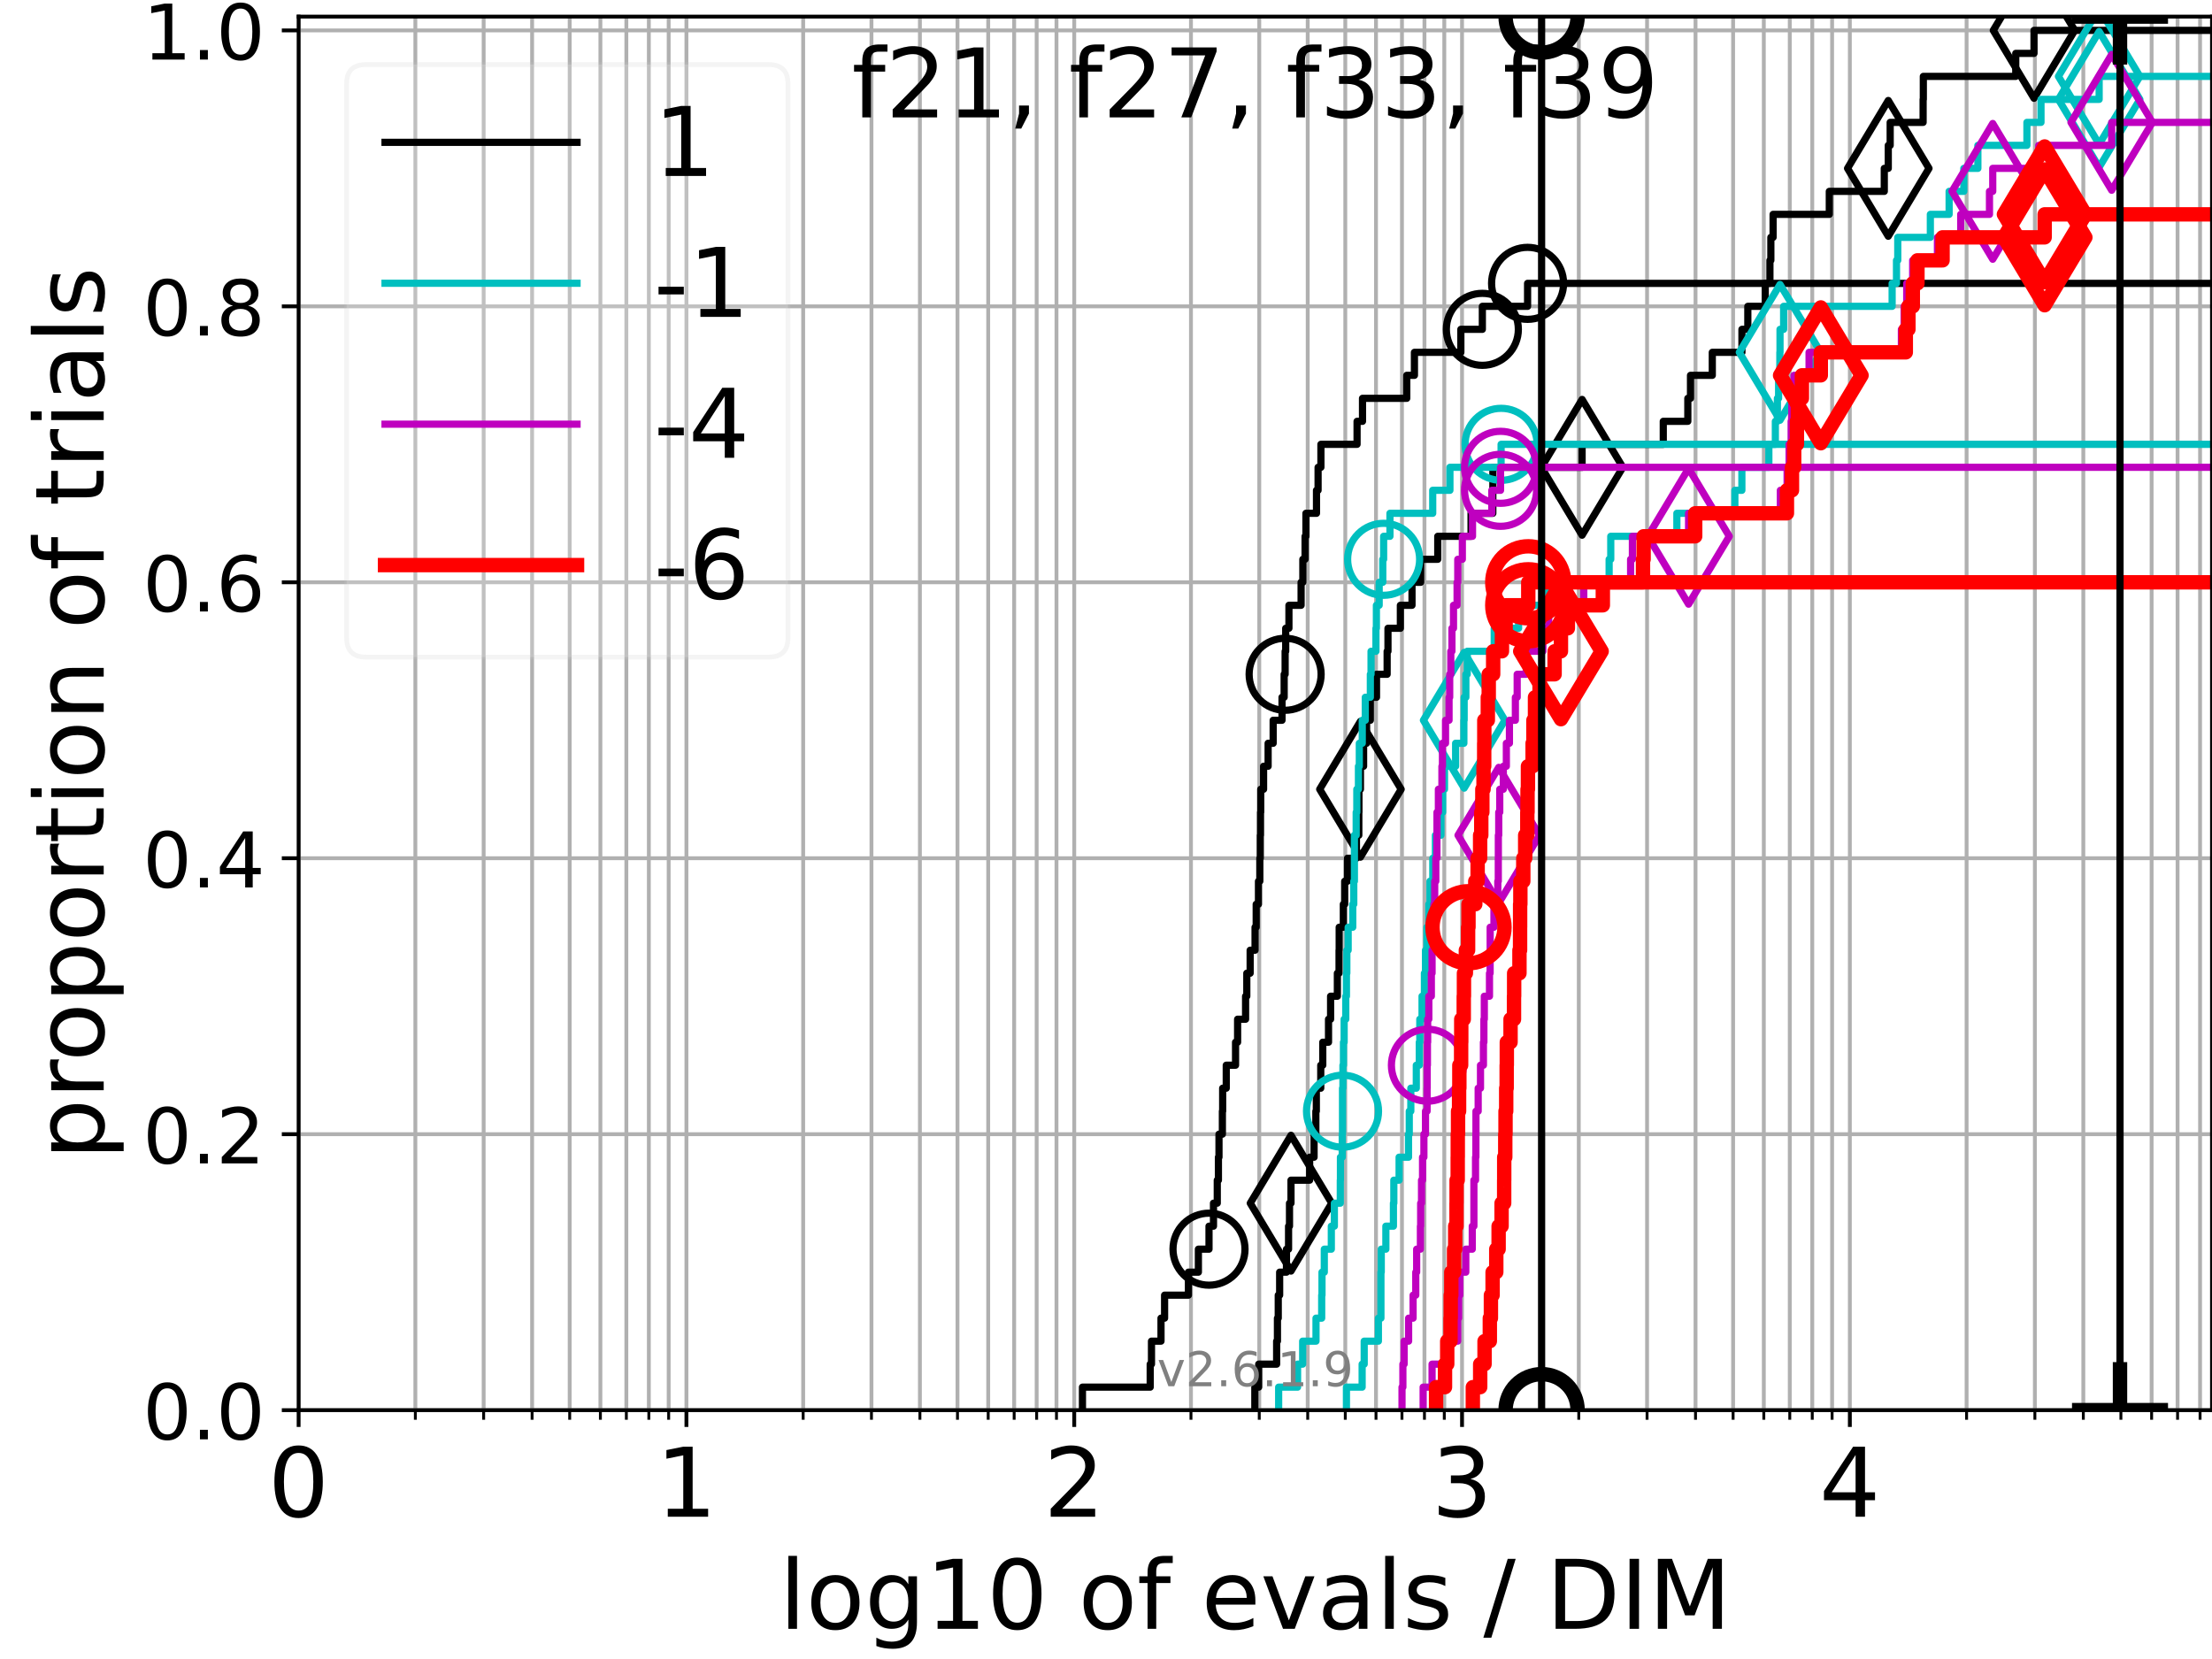 <?xml version="1.0" encoding="utf-8" standalone="no"?>
<!DOCTYPE svg PUBLIC "-//W3C//DTD SVG 1.1//EN"
  "http://www.w3.org/Graphics/SVG/1.1/DTD/svg11.dtd">
<!-- Created with matplotlib (https://matplotlib.org/) -->
<svg height="345.6pt" version="1.1" viewBox="0 0 460.8 345.6" width="460.8pt" xmlns="http://www.w3.org/2000/svg" xmlns:xlink="http://www.w3.org/1999/xlink">
 <defs>
  <style type="text/css">*{stroke-linecap:butt;stroke-linejoin:round;}</style>
 </defs>
 <g id="figure_1">
  <g id="patch_1">
   <path d="M 0 345.6 
L 460.8 345.6 
L 460.8 0 
L 0 0 
z
" style="fill:#ffffff;"/>
  </g>
  <g id="axes_1">
   <g id="patch_2">
    <path d="M 62.208 293.76 
L 460.8 293.76 
L 460.8 3.456 
L 62.208 3.456 
z
" style="fill:#ffffff;"/>
   </g>
   <g id="matplotlib.axis_1">
    <g id="xtick_1">
     <g id="line2d_1">
      <path clip-path="url(#pc006a6bb14)" d="M 62.208 293.76 
L 62.208 3.456 
" style="fill:none;stroke:#b0b0b0;stroke-linecap:square;stroke-width:0.8;"/>
     </g>
     <g id="line2d_2">
      <defs>
       <path d="M 0 0 
L 0 3.5 
" id="mbb1d01e87d" style="stroke:#000000;stroke-width:0.8;"/>
      </defs>
      <g>
       <use style="stroke:#000000;stroke-width:0.8;" x="62.208" xlink:href="#mbb1d01e87d" y="293.76"/>
      </g>
     </g>
     <g id="text_1">
      <!-- 0 -->
      <g transform="translate(55.846 315.957)scale(0.2 -0.2)">
       <defs>
        <path d="M 31.781 66.406 
Q 24.172 66.406 20.328 58.906 
Q 16.5 51.422 16.5 36.375 
Q 16.5 21.391 20.328 13.891 
Q 24.172 6.391 31.781 6.391 
Q 39.453 6.391 43.281 13.891 
Q 47.125 21.391 47.125 36.375 
Q 47.125 51.422 43.281 58.906 
Q 39.453 66.406 31.781 66.406 
z
M 31.781 74.219 
Q 44.047 74.219 50.516 64.516 
Q 56.984 54.828 56.984 36.375 
Q 56.984 17.969 50.516 8.266 
Q 44.047 -1.422 31.781 -1.422 
Q 19.531 -1.422 13.062 8.266 
Q 6.594 17.969 6.594 36.375 
Q 6.594 54.828 13.062 64.516 
Q 19.531 74.219 31.781 74.219 
z
" id="DejaVuSans-48"/>
       </defs>
       <use xlink:href="#DejaVuSans-48"/>
      </g>
     </g>
    </g>
    <g id="xtick_2">
     <g id="line2d_3">
      <path clip-path="url(#pc006a6bb14)" d="M 142.995 293.76 
L 142.995 3.456 
" style="fill:none;stroke:#b0b0b0;stroke-linecap:square;stroke-width:0.8;"/>
     </g>
     <g id="line2d_4">
      <g>
       <use style="stroke:#000000;stroke-width:0.8;" x="142.995" xlink:href="#mbb1d01e87d" y="293.76"/>
      </g>
     </g>
     <g id="text_2">
      <!-- 1 -->
      <g transform="translate(136.633 315.957)scale(0.2 -0.2)">
       <defs>
        <path d="M 12.406 8.297 
L 28.516 8.297 
L 28.516 63.922 
L 10.984 60.406 
L 10.984 69.391 
L 28.422 72.906 
L 38.281 72.906 
L 38.281 8.297 
L 54.391 8.297 
L 54.391 0 
L 12.406 0 
z
" id="DejaVuSans-49"/>
       </defs>
       <use xlink:href="#DejaVuSans-49"/>
      </g>
     </g>
    </g>
    <g id="xtick_3">
     <g id="line2d_5">
      <path clip-path="url(#pc006a6bb14)" d="M 223.782 293.76 
L 223.782 3.456 
" style="fill:none;stroke:#b0b0b0;stroke-linecap:square;stroke-width:0.8;"/>
     </g>
     <g id="line2d_6">
      <g>
       <use style="stroke:#000000;stroke-width:0.8;" x="223.782" xlink:href="#mbb1d01e87d" y="293.76"/>
      </g>
     </g>
     <g id="text_3">
      <!-- 2 -->
      <g transform="translate(217.42 315.957)scale(0.2 -0.2)">
       <defs>
        <path d="M 19.188 8.297 
L 53.609 8.297 
L 53.609 0 
L 7.328 0 
L 7.328 8.297 
Q 12.938 14.109 22.625 23.891 
Q 32.328 33.688 34.812 36.531 
Q 39.547 41.844 41.422 45.531 
Q 43.312 49.219 43.312 52.781 
Q 43.312 58.594 39.234 62.25 
Q 35.156 65.922 28.609 65.922 
Q 23.969 65.922 18.812 64.312 
Q 13.672 62.703 7.812 59.422 
L 7.812 69.391 
Q 13.766 71.781 18.938 73 
Q 24.125 74.219 28.422 74.219 
Q 39.75 74.219 46.484 68.547 
Q 53.219 62.891 53.219 53.422 
Q 53.219 48.922 51.531 44.891 
Q 49.859 40.875 45.406 35.406 
Q 44.188 33.984 37.641 27.219 
Q 31.109 20.453 19.188 8.297 
z
" id="DejaVuSans-50"/>
       </defs>
       <use xlink:href="#DejaVuSans-50"/>
      </g>
     </g>
    </g>
    <g id="xtick_4">
     <g id="line2d_7">
      <path clip-path="url(#pc006a6bb14)" d="M 304.569 293.76 
L 304.569 3.456 
" style="fill:none;stroke:#b0b0b0;stroke-linecap:square;stroke-width:0.8;"/>
     </g>
     <g id="line2d_8">
      <g>
       <use style="stroke:#000000;stroke-width:0.8;" x="304.569" xlink:href="#mbb1d01e87d" y="293.76"/>
      </g>
     </g>
     <g id="text_4">
      <!-- 3 -->
      <g transform="translate(298.207 315.957)scale(0.2 -0.2)">
       <defs>
        <path d="M 40.578 39.312 
Q 47.656 37.797 51.625 33 
Q 55.609 28.219 55.609 21.188 
Q 55.609 10.406 48.188 4.484 
Q 40.766 -1.422 27.094 -1.422 
Q 22.516 -1.422 17.656 -0.516 
Q 12.797 0.391 7.625 2.203 
L 7.625 11.719 
Q 11.719 9.328 16.594 8.109 
Q 21.484 6.891 26.812 6.891 
Q 36.078 6.891 40.938 10.547 
Q 45.797 14.203 45.797 21.188 
Q 45.797 27.641 41.281 31.266 
Q 36.766 34.906 28.719 34.906 
L 20.219 34.906 
L 20.219 43.016 
L 29.109 43.016 
Q 36.375 43.016 40.234 45.922 
Q 44.094 48.828 44.094 54.297 
Q 44.094 59.906 40.109 62.906 
Q 36.141 65.922 28.719 65.922 
Q 24.656 65.922 20.016 65.031 
Q 15.375 64.156 9.812 62.312 
L 9.812 71.094 
Q 15.438 72.656 20.344 73.438 
Q 25.25 74.219 29.594 74.219 
Q 40.828 74.219 47.359 69.109 
Q 53.906 64.016 53.906 55.328 
Q 53.906 49.266 50.438 45.094 
Q 46.969 40.922 40.578 39.312 
z
" id="DejaVuSans-51"/>
       </defs>
       <use xlink:href="#DejaVuSans-51"/>
      </g>
     </g>
    </g>
    <g id="xtick_5">
     <g id="line2d_9">
      <path clip-path="url(#pc006a6bb14)" d="M 385.356 293.76 
L 385.356 3.456 
" style="fill:none;stroke:#b0b0b0;stroke-linecap:square;stroke-width:0.8;"/>
     </g>
     <g id="line2d_10">
      <g>
       <use style="stroke:#000000;stroke-width:0.8;" x="385.356" xlink:href="#mbb1d01e87d" y="293.76"/>
      </g>
     </g>
     <g id="text_5">
      <!-- 4 -->
      <g transform="translate(378.994 315.957)scale(0.2 -0.2)">
       <defs>
        <path d="M 37.797 64.312 
L 12.891 25.391 
L 37.797 25.391 
z
M 35.203 72.906 
L 47.609 72.906 
L 47.609 25.391 
L 58.016 25.391 
L 58.016 17.188 
L 47.609 17.188 
L 47.609 0 
L 37.797 0 
L 37.797 17.188 
L 4.891 17.188 
L 4.891 26.703 
z
" id="DejaVuSans-52"/>
       </defs>
       <use xlink:href="#DejaVuSans-52"/>
      </g>
     </g>
    </g>
    <g id="xtick_6">
     <g id="line2d_11">
      <path clip-path="url(#pc006a6bb14)" d="M 86.527 293.76 
L 86.527 3.456 
" style="fill:none;stroke:#b0b0b0;stroke-linecap:square;stroke-width:0.8;"/>
     </g>
     <g id="line2d_12">
      <defs>
       <path d="M 0 0 
L 0 2 
" id="m49d82a5fd5" style="stroke:#000000;stroke-width:0.6;"/>
      </defs>
      <g>
       <use style="stroke:#000000;stroke-width:0.6;" x="86.527" xlink:href="#m49d82a5fd5" y="293.76"/>
      </g>
     </g>
    </g>
    <g id="xtick_7">
     <g id="line2d_13">
      <path clip-path="url(#pc006a6bb14)" d="M 100.753 293.76 
L 100.753 3.456 
" style="fill:none;stroke:#b0b0b0;stroke-linecap:square;stroke-width:0.8;"/>
     </g>
     <g id="line2d_14">
      <g>
       <use style="stroke:#000000;stroke-width:0.6;" x="100.753" xlink:href="#m49d82a5fd5" y="293.76"/>
      </g>
     </g>
    </g>
    <g id="xtick_8">
     <g id="line2d_15">
      <path clip-path="url(#pc006a6bb14)" d="M 110.847 293.76 
L 110.847 3.456 
" style="fill:none;stroke:#b0b0b0;stroke-linecap:square;stroke-width:0.8;"/>
     </g>
     <g id="line2d_16">
      <g>
       <use style="stroke:#000000;stroke-width:0.6;" x="110.847" xlink:href="#m49d82a5fd5" y="293.76"/>
      </g>
     </g>
    </g>
    <g id="xtick_9">
     <g id="line2d_17">
      <path clip-path="url(#pc006a6bb14)" d="M 118.676 293.76 
L 118.676 3.456 
" style="fill:none;stroke:#b0b0b0;stroke-linecap:square;stroke-width:0.8;"/>
     </g>
     <g id="line2d_18">
      <g>
       <use style="stroke:#000000;stroke-width:0.6;" x="118.676" xlink:href="#m49d82a5fd5" y="293.76"/>
      </g>
     </g>
    </g>
    <g id="xtick_10">
     <g id="line2d_19">
      <path clip-path="url(#pc006a6bb14)" d="M 125.073 293.76 
L 125.073 3.456 
" style="fill:none;stroke:#b0b0b0;stroke-linecap:square;stroke-width:0.8;"/>
     </g>
     <g id="line2d_20">
      <g>
       <use style="stroke:#000000;stroke-width:0.6;" x="125.073" xlink:href="#m49d82a5fd5" y="293.76"/>
      </g>
     </g>
    </g>
    <g id="xtick_11">
     <g id="line2d_21">
      <path clip-path="url(#pc006a6bb14)" d="M 130.481 293.76 
L 130.481 3.456 
" style="fill:none;stroke:#b0b0b0;stroke-linecap:square;stroke-width:0.8;"/>
     </g>
     <g id="line2d_22">
      <g>
       <use style="stroke:#000000;stroke-width:0.6;" x="130.481" xlink:href="#m49d82a5fd5" y="293.76"/>
      </g>
     </g>
    </g>
    <g id="xtick_12">
     <g id="line2d_23">
      <path clip-path="url(#pc006a6bb14)" d="M 135.166 293.76 
L 135.166 3.456 
" style="fill:none;stroke:#b0b0b0;stroke-linecap:square;stroke-width:0.8;"/>
     </g>
     <g id="line2d_24">
      <g>
       <use style="stroke:#000000;stroke-width:0.6;" x="135.166" xlink:href="#m49d82a5fd5" y="293.76"/>
      </g>
     </g>
    </g>
    <g id="xtick_13">
     <g id="line2d_25">
      <path clip-path="url(#pc006a6bb14)" d="M 139.298 293.76 
L 139.298 3.456 
" style="fill:none;stroke:#b0b0b0;stroke-linecap:square;stroke-width:0.8;"/>
     </g>
     <g id="line2d_26">
      <g>
       <use style="stroke:#000000;stroke-width:0.6;" x="139.298" xlink:href="#m49d82a5fd5" y="293.76"/>
      </g>
     </g>
    </g>
    <g id="xtick_14">
     <g id="line2d_27">
      <path clip-path="url(#pc006a6bb14)" d="M 167.314 293.76 
L 167.314 3.456 
" style="fill:none;stroke:#b0b0b0;stroke-linecap:square;stroke-width:0.8;"/>
     </g>
     <g id="line2d_28">
      <g>
       <use style="stroke:#000000;stroke-width:0.6;" x="167.314" xlink:href="#m49d82a5fd5" y="293.76"/>
      </g>
     </g>
    </g>
    <g id="xtick_15">
     <g id="line2d_29">
      <path clip-path="url(#pc006a6bb14)" d="M 181.54 293.76 
L 181.54 3.456 
" style="fill:none;stroke:#b0b0b0;stroke-linecap:square;stroke-width:0.8;"/>
     </g>
     <g id="line2d_30">
      <g>
       <use style="stroke:#000000;stroke-width:0.6;" x="181.54" xlink:href="#m49d82a5fd5" y="293.76"/>
      </g>
     </g>
    </g>
    <g id="xtick_16">
     <g id="line2d_31">
      <path clip-path="url(#pc006a6bb14)" d="M 191.634 293.76 
L 191.634 3.456 
" style="fill:none;stroke:#b0b0b0;stroke-linecap:square;stroke-width:0.8;"/>
     </g>
     <g id="line2d_32">
      <g>
       <use style="stroke:#000000;stroke-width:0.6;" x="191.634" xlink:href="#m49d82a5fd5" y="293.76"/>
      </g>
     </g>
    </g>
    <g id="xtick_17">
     <g id="line2d_33">
      <path clip-path="url(#pc006a6bb14)" d="M 199.463 293.76 
L 199.463 3.456 
" style="fill:none;stroke:#b0b0b0;stroke-linecap:square;stroke-width:0.8;"/>
     </g>
     <g id="line2d_34">
      <g>
       <use style="stroke:#000000;stroke-width:0.6;" x="199.463" xlink:href="#m49d82a5fd5" y="293.76"/>
      </g>
     </g>
    </g>
    <g id="xtick_18">
     <g id="line2d_35">
      <path clip-path="url(#pc006a6bb14)" d="M 205.86 293.76 
L 205.86 3.456 
" style="fill:none;stroke:#b0b0b0;stroke-linecap:square;stroke-width:0.8;"/>
     </g>
     <g id="line2d_36">
      <g>
       <use style="stroke:#000000;stroke-width:0.6;" x="205.86" xlink:href="#m49d82a5fd5" y="293.76"/>
      </g>
     </g>
    </g>
    <g id="xtick_19">
     <g id="line2d_37">
      <path clip-path="url(#pc006a6bb14)" d="M 211.268 293.76 
L 211.268 3.456 
" style="fill:none;stroke:#b0b0b0;stroke-linecap:square;stroke-width:0.8;"/>
     </g>
     <g id="line2d_38">
      <g>
       <use style="stroke:#000000;stroke-width:0.6;" x="211.268" xlink:href="#m49d82a5fd5" y="293.76"/>
      </g>
     </g>
    </g>
    <g id="xtick_20">
     <g id="line2d_39">
      <path clip-path="url(#pc006a6bb14)" d="M 215.953 293.76 
L 215.953 3.456 
" style="fill:none;stroke:#b0b0b0;stroke-linecap:square;stroke-width:0.8;"/>
     </g>
     <g id="line2d_40">
      <g>
       <use style="stroke:#000000;stroke-width:0.6;" x="215.953" xlink:href="#m49d82a5fd5" y="293.76"/>
      </g>
     </g>
    </g>
    <g id="xtick_21">
     <g id="line2d_41">
      <path clip-path="url(#pc006a6bb14)" d="M 220.086 293.76 
L 220.086 3.456 
" style="fill:none;stroke:#b0b0b0;stroke-linecap:square;stroke-width:0.8;"/>
     </g>
     <g id="line2d_42">
      <g>
       <use style="stroke:#000000;stroke-width:0.6;" x="220.086" xlink:href="#m49d82a5fd5" y="293.76"/>
      </g>
     </g>
    </g>
    <g id="xtick_22">
     <g id="line2d_43">
      <path clip-path="url(#pc006a6bb14)" d="M 248.101 293.76 
L 248.101 3.456 
" style="fill:none;stroke:#b0b0b0;stroke-linecap:square;stroke-width:0.8;"/>
     </g>
     <g id="line2d_44">
      <g>
       <use style="stroke:#000000;stroke-width:0.6;" x="248.101" xlink:href="#m49d82a5fd5" y="293.76"/>
      </g>
     </g>
    </g>
    <g id="xtick_23">
     <g id="line2d_45">
      <path clip-path="url(#pc006a6bb14)" d="M 262.327 293.76 
L 262.327 3.456 
" style="fill:none;stroke:#b0b0b0;stroke-linecap:square;stroke-width:0.8;"/>
     </g>
     <g id="line2d_46">
      <g>
       <use style="stroke:#000000;stroke-width:0.6;" x="262.327" xlink:href="#m49d82a5fd5" y="293.76"/>
      </g>
     </g>
    </g>
    <g id="xtick_24">
     <g id="line2d_47">
      <path clip-path="url(#pc006a6bb14)" d="M 272.421 293.76 
L 272.421 3.456 
" style="fill:none;stroke:#b0b0b0;stroke-linecap:square;stroke-width:0.8;"/>
     </g>
     <g id="line2d_48">
      <g>
       <use style="stroke:#000000;stroke-width:0.6;" x="272.421" xlink:href="#m49d82a5fd5" y="293.76"/>
      </g>
     </g>
    </g>
    <g id="xtick_25">
     <g id="line2d_49">
      <path clip-path="url(#pc006a6bb14)" d="M 280.25 293.76 
L 280.25 3.456 
" style="fill:none;stroke:#b0b0b0;stroke-linecap:square;stroke-width:0.8;"/>
     </g>
     <g id="line2d_50">
      <g>
       <use style="stroke:#000000;stroke-width:0.6;" x="280.25" xlink:href="#m49d82a5fd5" y="293.76"/>
      </g>
     </g>
    </g>
    <g id="xtick_26">
     <g id="line2d_51">
      <path clip-path="url(#pc006a6bb14)" d="M 286.647 293.76 
L 286.647 3.456 
" style="fill:none;stroke:#b0b0b0;stroke-linecap:square;stroke-width:0.8;"/>
     </g>
     <g id="line2d_52">
      <g>
       <use style="stroke:#000000;stroke-width:0.6;" x="286.647" xlink:href="#m49d82a5fd5" y="293.76"/>
      </g>
     </g>
    </g>
    <g id="xtick_27">
     <g id="line2d_53">
      <path clip-path="url(#pc006a6bb14)" d="M 292.055 293.76 
L 292.055 3.456 
" style="fill:none;stroke:#b0b0b0;stroke-linecap:square;stroke-width:0.8;"/>
     </g>
     <g id="line2d_54">
      <g>
       <use style="stroke:#000000;stroke-width:0.6;" x="292.055" xlink:href="#m49d82a5fd5" y="293.76"/>
      </g>
     </g>
    </g>
    <g id="xtick_28">
     <g id="line2d_55">
      <path clip-path="url(#pc006a6bb14)" d="M 296.74 293.76 
L 296.74 3.456 
" style="fill:none;stroke:#b0b0b0;stroke-linecap:square;stroke-width:0.8;"/>
     </g>
     <g id="line2d_56">
      <g>
       <use style="stroke:#000000;stroke-width:0.6;" x="296.74" xlink:href="#m49d82a5fd5" y="293.76"/>
      </g>
     </g>
    </g>
    <g id="xtick_29">
     <g id="line2d_57">
      <path clip-path="url(#pc006a6bb14)" d="M 300.873 293.76 
L 300.873 3.456 
" style="fill:none;stroke:#b0b0b0;stroke-linecap:square;stroke-width:0.8;"/>
     </g>
     <g id="line2d_58">
      <g>
       <use style="stroke:#000000;stroke-width:0.6;" x="300.873" xlink:href="#m49d82a5fd5" y="293.76"/>
      </g>
     </g>
    </g>
    <g id="xtick_30">
     <g id="line2d_59">
      <path clip-path="url(#pc006a6bb14)" d="M 328.889 293.76 
L 328.889 3.456 
" style="fill:none;stroke:#b0b0b0;stroke-linecap:square;stroke-width:0.8;"/>
     </g>
     <g id="line2d_60">
      <g>
       <use style="stroke:#000000;stroke-width:0.6;" x="328.889" xlink:href="#m49d82a5fd5" y="293.76"/>
      </g>
     </g>
    </g>
    <g id="xtick_31">
     <g id="line2d_61">
      <path clip-path="url(#pc006a6bb14)" d="M 343.114 293.76 
L 343.114 3.456 
" style="fill:none;stroke:#b0b0b0;stroke-linecap:square;stroke-width:0.8;"/>
     </g>
     <g id="line2d_62">
      <g>
       <use style="stroke:#000000;stroke-width:0.6;" x="343.114" xlink:href="#m49d82a5fd5" y="293.76"/>
      </g>
     </g>
    </g>
    <g id="xtick_32">
     <g id="line2d_63">
      <path clip-path="url(#pc006a6bb14)" d="M 353.208 293.76 
L 353.208 3.456 
" style="fill:none;stroke:#b0b0b0;stroke-linecap:square;stroke-width:0.8;"/>
     </g>
     <g id="line2d_64">
      <g>
       <use style="stroke:#000000;stroke-width:0.6;" x="353.208" xlink:href="#m49d82a5fd5" y="293.76"/>
      </g>
     </g>
    </g>
    <g id="xtick_33">
     <g id="line2d_65">
      <path clip-path="url(#pc006a6bb14)" d="M 361.037 293.76 
L 361.037 3.456 
" style="fill:none;stroke:#b0b0b0;stroke-linecap:square;stroke-width:0.8;"/>
     </g>
     <g id="line2d_66">
      <g>
       <use style="stroke:#000000;stroke-width:0.6;" x="361.037" xlink:href="#m49d82a5fd5" y="293.76"/>
      </g>
     </g>
    </g>
    <g id="xtick_34">
     <g id="line2d_67">
      <path clip-path="url(#pc006a6bb14)" d="M 367.434 293.76 
L 367.434 3.456 
" style="fill:none;stroke:#b0b0b0;stroke-linecap:square;stroke-width:0.8;"/>
     </g>
     <g id="line2d_68">
      <g>
       <use style="stroke:#000000;stroke-width:0.6;" x="367.434" xlink:href="#m49d82a5fd5" y="293.76"/>
      </g>
     </g>
    </g>
    <g id="xtick_35">
     <g id="line2d_69">
      <path clip-path="url(#pc006a6bb14)" d="M 372.842 293.76 
L 372.842 3.456 
" style="fill:none;stroke:#b0b0b0;stroke-linecap:square;stroke-width:0.8;"/>
     </g>
     <g id="line2d_70">
      <g>
       <use style="stroke:#000000;stroke-width:0.6;" x="372.842" xlink:href="#m49d82a5fd5" y="293.76"/>
      </g>
     </g>
    </g>
    <g id="xtick_36">
     <g id="line2d_71">
      <path clip-path="url(#pc006a6bb14)" d="M 377.527 293.76 
L 377.527 3.456 
" style="fill:none;stroke:#b0b0b0;stroke-linecap:square;stroke-width:0.8;"/>
     </g>
     <g id="line2d_72">
      <g>
       <use style="stroke:#000000;stroke-width:0.6;" x="377.527" xlink:href="#m49d82a5fd5" y="293.76"/>
      </g>
     </g>
    </g>
    <g id="xtick_37">
     <g id="line2d_73">
      <path clip-path="url(#pc006a6bb14)" d="M 381.66 293.76 
L 381.66 3.456 
" style="fill:none;stroke:#b0b0b0;stroke-linecap:square;stroke-width:0.8;"/>
     </g>
     <g id="line2d_74">
      <g>
       <use style="stroke:#000000;stroke-width:0.6;" x="381.66" xlink:href="#m49d82a5fd5" y="293.76"/>
      </g>
     </g>
    </g>
    <g id="xtick_38">
     <g id="line2d_75">
      <path clip-path="url(#pc006a6bb14)" d="M 409.676 293.76 
L 409.676 3.456 
" style="fill:none;stroke:#b0b0b0;stroke-linecap:square;stroke-width:0.8;"/>
     </g>
     <g id="line2d_76">
      <g>
       <use style="stroke:#000000;stroke-width:0.6;" x="409.676" xlink:href="#m49d82a5fd5" y="293.76"/>
      </g>
     </g>
    </g>
    <g id="xtick_39">
     <g id="line2d_77">
      <path clip-path="url(#pc006a6bb14)" d="M 423.902 293.76 
L 423.902 3.456 
" style="fill:none;stroke:#b0b0b0;stroke-linecap:square;stroke-width:0.8;"/>
     </g>
     <g id="line2d_78">
      <g>
       <use style="stroke:#000000;stroke-width:0.6;" x="423.902" xlink:href="#m49d82a5fd5" y="293.76"/>
      </g>
     </g>
    </g>
    <g id="xtick_40">
     <g id="line2d_79">
      <path clip-path="url(#pc006a6bb14)" d="M 433.995 293.76 
L 433.995 3.456 
" style="fill:none;stroke:#b0b0b0;stroke-linecap:square;stroke-width:0.8;"/>
     </g>
     <g id="line2d_80">
      <g>
       <use style="stroke:#000000;stroke-width:0.6;" x="433.995" xlink:href="#m49d82a5fd5" y="293.76"/>
      </g>
     </g>
    </g>
    <g id="xtick_41">
     <g id="line2d_81">
      <path clip-path="url(#pc006a6bb14)" d="M 441.824 293.76 
L 441.824 3.456 
" style="fill:none;stroke:#b0b0b0;stroke-linecap:square;stroke-width:0.8;"/>
     </g>
     <g id="line2d_82">
      <g>
       <use style="stroke:#000000;stroke-width:0.6;" x="441.824" xlink:href="#m49d82a5fd5" y="293.76"/>
      </g>
     </g>
    </g>
    <g id="xtick_42">
     <g id="line2d_83">
      <path clip-path="url(#pc006a6bb14)" d="M 448.221 293.76 
L 448.221 3.456 
" style="fill:none;stroke:#b0b0b0;stroke-linecap:square;stroke-width:0.8;"/>
     </g>
     <g id="line2d_84">
      <g>
       <use style="stroke:#000000;stroke-width:0.6;" x="448.221" xlink:href="#m49d82a5fd5" y="293.76"/>
      </g>
     </g>
    </g>
    <g id="xtick_43">
     <g id="line2d_85">
      <path clip-path="url(#pc006a6bb14)" d="M 453.629 293.76 
L 453.629 3.456 
" style="fill:none;stroke:#b0b0b0;stroke-linecap:square;stroke-width:0.8;"/>
     </g>
     <g id="line2d_86">
      <g>
       <use style="stroke:#000000;stroke-width:0.6;" x="453.629" xlink:href="#m49d82a5fd5" y="293.76"/>
      </g>
     </g>
    </g>
    <g id="xtick_44">
     <g id="line2d_87">
      <path clip-path="url(#pc006a6bb14)" d="M 458.314 293.76 
L 458.314 3.456 
" style="fill:none;stroke:#b0b0b0;stroke-linecap:square;stroke-width:0.8;"/>
     </g>
     <g id="line2d_88">
      <g>
       <use style="stroke:#000000;stroke-width:0.6;" x="458.314" xlink:href="#m49d82a5fd5" y="293.76"/>
      </g>
     </g>
    </g>
    <g id="text_6">
     <!-- log10 of evals / DIM -->
     <g transform="translate(162.348 339.313)scale(0.2 -0.2)">
      <defs>
       <path d="M 9.422 75.984 
L 18.406 75.984 
L 18.406 0 
L 9.422 0 
z
" id="DejaVuSans-108"/>
       <path d="M 30.609 48.391 
Q 23.391 48.391 19.188 42.75 
Q 14.984 37.109 14.984 27.297 
Q 14.984 17.484 19.156 11.844 
Q 23.344 6.203 30.609 6.203 
Q 37.797 6.203 41.984 11.859 
Q 46.188 17.531 46.188 27.297 
Q 46.188 37.016 41.984 42.703 
Q 37.797 48.391 30.609 48.391 
z
M 30.609 56 
Q 42.328 56 49.016 48.375 
Q 55.719 40.766 55.719 27.297 
Q 55.719 13.875 49.016 6.219 
Q 42.328 -1.422 30.609 -1.422 
Q 18.844 -1.422 12.172 6.219 
Q 5.516 13.875 5.516 27.297 
Q 5.516 40.766 12.172 48.375 
Q 18.844 56 30.609 56 
z
" id="DejaVuSans-111"/>
       <path d="M 45.406 27.984 
Q 45.406 37.75 41.375 43.109 
Q 37.359 48.484 30.078 48.484 
Q 22.859 48.484 18.828 43.109 
Q 14.797 37.75 14.797 27.984 
Q 14.797 18.266 18.828 12.891 
Q 22.859 7.516 30.078 7.516 
Q 37.359 7.516 41.375 12.891 
Q 45.406 18.266 45.406 27.984 
z
M 54.391 6.781 
Q 54.391 -7.172 48.188 -13.984 
Q 42 -20.797 29.203 -20.797 
Q 24.469 -20.797 20.266 -20.094 
Q 16.062 -19.391 12.109 -17.922 
L 12.109 -9.188 
Q 16.062 -11.328 19.922 -12.344 
Q 23.781 -13.375 27.781 -13.375 
Q 36.625 -13.375 41.016 -8.766 
Q 45.406 -4.156 45.406 5.172 
L 45.406 9.625 
Q 42.625 4.781 38.281 2.391 
Q 33.938 0 27.875 0 
Q 17.828 0 11.672 7.656 
Q 5.516 15.328 5.516 27.984 
Q 5.516 40.672 11.672 48.328 
Q 17.828 56 27.875 56 
Q 33.938 56 38.281 53.609 
Q 42.625 51.219 45.406 46.391 
L 45.406 54.688 
L 54.391 54.688 
z
" id="DejaVuSans-103"/>
       <path id="DejaVuSans-32"/>
       <path d="M 37.109 75.984 
L 37.109 68.5 
L 28.516 68.5 
Q 23.688 68.5 21.797 66.547 
Q 19.922 64.594 19.922 59.516 
L 19.922 54.688 
L 34.719 54.688 
L 34.719 47.703 
L 19.922 47.703 
L 19.922 0 
L 10.891 0 
L 10.891 47.703 
L 2.297 47.703 
L 2.297 54.688 
L 10.891 54.688 
L 10.891 58.5 
Q 10.891 67.625 15.141 71.797 
Q 19.391 75.984 28.609 75.984 
z
" id="DejaVuSans-102"/>
       <path d="M 56.203 29.594 
L 56.203 25.203 
L 14.891 25.203 
Q 15.484 15.922 20.484 11.062 
Q 25.484 6.203 34.422 6.203 
Q 39.594 6.203 44.453 7.469 
Q 49.312 8.734 54.109 11.281 
L 54.109 2.781 
Q 49.266 0.734 44.188 -0.344 
Q 39.109 -1.422 33.891 -1.422 
Q 20.797 -1.422 13.156 6.188 
Q 5.516 13.812 5.516 26.812 
Q 5.516 40.234 12.766 48.109 
Q 20.016 56 32.328 56 
Q 43.359 56 49.781 48.891 
Q 56.203 41.797 56.203 29.594 
z
M 47.219 32.234 
Q 47.125 39.594 43.094 43.984 
Q 39.062 48.391 32.422 48.391 
Q 24.906 48.391 20.391 44.141 
Q 15.875 39.891 15.188 32.172 
z
" id="DejaVuSans-101"/>
       <path d="M 2.984 54.688 
L 12.5 54.688 
L 29.594 8.797 
L 46.688 54.688 
L 56.203 54.688 
L 35.688 0 
L 23.484 0 
z
" id="DejaVuSans-118"/>
       <path d="M 34.281 27.484 
Q 23.391 27.484 19.188 25 
Q 14.984 22.516 14.984 16.5 
Q 14.984 11.719 18.141 8.906 
Q 21.297 6.109 26.703 6.109 
Q 34.188 6.109 38.703 11.406 
Q 43.219 16.703 43.219 25.484 
L 43.219 27.484 
z
M 52.203 31.203 
L 52.203 0 
L 43.219 0 
L 43.219 8.297 
Q 40.141 3.328 35.547 0.953 
Q 30.953 -1.422 24.312 -1.422 
Q 15.922 -1.422 10.953 3.297 
Q 6 8.016 6 15.922 
Q 6 25.141 12.172 29.828 
Q 18.359 34.516 30.609 34.516 
L 43.219 34.516 
L 43.219 35.406 
Q 43.219 41.609 39.141 45 
Q 35.062 48.391 27.688 48.391 
Q 23 48.391 18.547 47.266 
Q 14.109 46.141 10.016 43.891 
L 10.016 52.203 
Q 14.938 54.109 19.578 55.047 
Q 24.219 56 28.609 56 
Q 40.484 56 46.344 49.844 
Q 52.203 43.703 52.203 31.203 
z
" id="DejaVuSans-97"/>
       <path d="M 44.281 53.078 
L 44.281 44.578 
Q 40.484 46.531 36.375 47.5 
Q 32.281 48.484 27.875 48.484 
Q 21.188 48.484 17.844 46.438 
Q 14.5 44.391 14.5 40.281 
Q 14.5 37.156 16.891 35.375 
Q 19.281 33.594 26.516 31.984 
L 29.594 31.297 
Q 39.156 29.25 43.188 25.516 
Q 47.219 21.781 47.219 15.094 
Q 47.219 7.469 41.188 3.016 
Q 35.156 -1.422 24.609 -1.422 
Q 20.219 -1.422 15.453 -0.562 
Q 10.688 0.297 5.422 2 
L 5.422 11.281 
Q 10.406 8.688 15.234 7.391 
Q 20.062 6.109 24.812 6.109 
Q 31.156 6.109 34.562 8.281 
Q 37.984 10.453 37.984 14.406 
Q 37.984 18.062 35.516 20.016 
Q 33.062 21.969 24.703 23.781 
L 21.578 24.516 
Q 13.234 26.266 9.516 29.906 
Q 5.812 33.547 5.812 39.891 
Q 5.812 47.609 11.281 51.797 
Q 16.75 56 26.812 56 
Q 31.781 56 36.172 55.266 
Q 40.578 54.547 44.281 53.078 
z
" id="DejaVuSans-115"/>
       <path d="M 25.391 72.906 
L 33.688 72.906 
L 8.297 -9.281 
L 0 -9.281 
z
" id="DejaVuSans-47"/>
       <path d="M 19.672 64.797 
L 19.672 8.109 
L 31.594 8.109 
Q 46.688 8.109 53.688 14.938 
Q 60.688 21.781 60.688 36.531 
Q 60.688 51.172 53.688 57.984 
Q 46.688 64.797 31.594 64.797 
z
M 9.812 72.906 
L 30.078 72.906 
Q 51.266 72.906 61.172 64.094 
Q 71.094 55.281 71.094 36.531 
Q 71.094 17.672 61.125 8.828 
Q 51.172 0 30.078 0 
L 9.812 0 
z
" id="DejaVuSans-68"/>
       <path d="M 9.812 72.906 
L 19.672 72.906 
L 19.672 0 
L 9.812 0 
z
" id="DejaVuSans-73"/>
       <path d="M 9.812 72.906 
L 24.516 72.906 
L 43.109 23.297 
L 61.812 72.906 
L 76.516 72.906 
L 76.516 0 
L 66.891 0 
L 66.891 64.016 
L 48.094 14.016 
L 38.188 14.016 
L 19.391 64.016 
L 19.391 0 
L 9.812 0 
z
" id="DejaVuSans-77"/>
      </defs>
      <use xlink:href="#DejaVuSans-108"/>
      <use x="27.783" xlink:href="#DejaVuSans-111"/>
      <use x="88.965" xlink:href="#DejaVuSans-103"/>
      <use x="152.441" xlink:href="#DejaVuSans-49"/>
      <use x="216.064" xlink:href="#DejaVuSans-48"/>
      <use x="279.688" xlink:href="#DejaVuSans-32"/>
      <use x="311.475" xlink:href="#DejaVuSans-111"/>
      <use x="372.656" xlink:href="#DejaVuSans-102"/>
      <use x="407.861" xlink:href="#DejaVuSans-32"/>
      <use x="439.648" xlink:href="#DejaVuSans-101"/>
      <use x="501.172" xlink:href="#DejaVuSans-118"/>
      <use x="560.352" xlink:href="#DejaVuSans-97"/>
      <use x="621.631" xlink:href="#DejaVuSans-108"/>
      <use x="649.414" xlink:href="#DejaVuSans-115"/>
      <use x="701.514" xlink:href="#DejaVuSans-32"/>
      <use x="733.301" xlink:href="#DejaVuSans-47"/>
      <use x="766.992" xlink:href="#DejaVuSans-32"/>
      <use x="798.779" xlink:href="#DejaVuSans-68"/>
      <use x="875.781" xlink:href="#DejaVuSans-73"/>
      <use x="905.273" xlink:href="#DejaVuSans-77"/>
     </g>
    </g>
   </g>
   <g id="matplotlib.axis_2">
    <g id="ytick_1">
     <g id="line2d_89">
      <path clip-path="url(#pc006a6bb14)" d="M 62.208 293.76 
L 460.8 293.76 
" style="fill:none;stroke:#b0b0b0;stroke-linecap:square;stroke-width:0.8;"/>
     </g>
     <g id="line2d_90">
      <defs>
       <path d="M 0 0 
L -3.5 0 
" id="m629d0935f4" style="stroke:#000000;stroke-width:0.8;"/>
      </defs>
      <g>
       <use style="stroke:#000000;stroke-width:0.8;" x="62.208" xlink:href="#m629d0935f4" y="293.76"/>
      </g>
     </g>
     <g id="text_7">
      <!-- 0.0 -->
      <g transform="translate(29.763 299.839)scale(0.16 -0.16)">
       <defs>
        <path d="M 10.688 12.406 
L 21 12.406 
L 21 0 
L 10.688 0 
z
" id="DejaVuSans-46"/>
       </defs>
       <use xlink:href="#DejaVuSans-48"/>
       <use x="63.623" xlink:href="#DejaVuSans-46"/>
       <use x="95.41" xlink:href="#DejaVuSans-48"/>
      </g>
     </g>
    </g>
    <g id="ytick_2">
     <g id="line2d_91">
      <path clip-path="url(#pc006a6bb14)" d="M 62.208 236.274 
L 460.8 236.274 
" style="fill:none;stroke:#b0b0b0;stroke-linecap:square;stroke-width:0.8;"/>
     </g>
     <g id="line2d_92">
      <g>
       <use style="stroke:#000000;stroke-width:0.8;" x="62.208" xlink:href="#m629d0935f4" y="236.274"/>
      </g>
     </g>
     <g id="text_8">
      <!-- 0.2 -->
      <g transform="translate(29.763 242.353)scale(0.16 -0.16)">
       <use xlink:href="#DejaVuSans-48"/>
       <use x="63.623" xlink:href="#DejaVuSans-46"/>
       <use x="95.41" xlink:href="#DejaVuSans-50"/>
      </g>
     </g>
    </g>
    <g id="ytick_3">
     <g id="line2d_93">
      <path clip-path="url(#pc006a6bb14)" d="M 62.208 178.788 
L 460.8 178.788 
" style="fill:none;stroke:#b0b0b0;stroke-linecap:square;stroke-width:0.8;"/>
     </g>
     <g id="line2d_94">
      <g>
       <use style="stroke:#000000;stroke-width:0.8;" x="62.208" xlink:href="#m629d0935f4" y="178.788"/>
      </g>
     </g>
     <g id="text_9">
      <!-- 0.4 -->
      <g transform="translate(29.763 184.867)scale(0.16 -0.16)">
       <use xlink:href="#DejaVuSans-48"/>
       <use x="63.623" xlink:href="#DejaVuSans-46"/>
       <use x="95.41" xlink:href="#DejaVuSans-52"/>
      </g>
     </g>
    </g>
    <g id="ytick_4">
     <g id="line2d_95">
      <path clip-path="url(#pc006a6bb14)" d="M 62.208 121.302 
L 460.8 121.302 
" style="fill:none;stroke:#b0b0b0;stroke-linecap:square;stroke-width:0.8;"/>
     </g>
     <g id="line2d_96">
      <g>
       <use style="stroke:#000000;stroke-width:0.8;" x="62.208" xlink:href="#m629d0935f4" y="121.302"/>
      </g>
     </g>
     <g id="text_10">
      <!-- 0.6 -->
      <g transform="translate(29.763 127.381)scale(0.16 -0.16)">
       <defs>
        <path d="M 33.016 40.375 
Q 26.375 40.375 22.484 35.828 
Q 18.609 31.297 18.609 23.391 
Q 18.609 15.531 22.484 10.953 
Q 26.375 6.391 33.016 6.391 
Q 39.656 6.391 43.531 10.953 
Q 47.406 15.531 47.406 23.391 
Q 47.406 31.297 43.531 35.828 
Q 39.656 40.375 33.016 40.375 
z
M 52.594 71.297 
L 52.594 62.312 
Q 48.875 64.062 45.094 64.984 
Q 41.312 65.922 37.594 65.922 
Q 27.828 65.922 22.672 59.328 
Q 17.531 52.734 16.797 39.406 
Q 19.672 43.656 24.016 45.922 
Q 28.375 48.188 33.594 48.188 
Q 44.578 48.188 50.953 41.516 
Q 57.328 34.859 57.328 23.391 
Q 57.328 12.156 50.688 5.359 
Q 44.047 -1.422 33.016 -1.422 
Q 20.359 -1.422 13.672 8.266 
Q 6.984 17.969 6.984 36.375 
Q 6.984 53.656 15.188 63.938 
Q 23.391 74.219 37.203 74.219 
Q 40.922 74.219 44.703 73.484 
Q 48.484 72.75 52.594 71.297 
z
" id="DejaVuSans-54"/>
       </defs>
       <use xlink:href="#DejaVuSans-48"/>
       <use x="63.623" xlink:href="#DejaVuSans-46"/>
       <use x="95.41" xlink:href="#DejaVuSans-54"/>
      </g>
     </g>
    </g>
    <g id="ytick_5">
     <g id="line2d_97">
      <path clip-path="url(#pc006a6bb14)" d="M 62.208 63.816 
L 460.8 63.816 
" style="fill:none;stroke:#b0b0b0;stroke-linecap:square;stroke-width:0.8;"/>
     </g>
     <g id="line2d_98">
      <g>
       <use style="stroke:#000000;stroke-width:0.8;" x="62.208" xlink:href="#m629d0935f4" y="63.816"/>
      </g>
     </g>
     <g id="text_11">
      <!-- 0.8 -->
      <g transform="translate(29.763 69.895)scale(0.16 -0.16)">
       <defs>
        <path d="M 31.781 34.625 
Q 24.75 34.625 20.719 30.859 
Q 16.703 27.094 16.703 20.516 
Q 16.703 13.922 20.719 10.156 
Q 24.75 6.391 31.781 6.391 
Q 38.812 6.391 42.859 10.172 
Q 46.922 13.969 46.922 20.516 
Q 46.922 27.094 42.891 30.859 
Q 38.875 34.625 31.781 34.625 
z
M 21.922 38.812 
Q 15.578 40.375 12.031 44.719 
Q 8.5 49.078 8.5 55.328 
Q 8.5 64.062 14.719 69.141 
Q 20.953 74.219 31.781 74.219 
Q 42.672 74.219 48.875 69.141 
Q 55.078 64.062 55.078 55.328 
Q 55.078 49.078 51.531 44.719 
Q 48 40.375 41.703 38.812 
Q 48.828 37.156 52.797 32.312 
Q 56.781 27.484 56.781 20.516 
Q 56.781 9.906 50.312 4.234 
Q 43.844 -1.422 31.781 -1.422 
Q 19.734 -1.422 13.25 4.234 
Q 6.781 9.906 6.781 20.516 
Q 6.781 27.484 10.781 32.312 
Q 14.797 37.156 21.922 38.812 
z
M 18.312 54.391 
Q 18.312 48.734 21.844 45.562 
Q 25.391 42.391 31.781 42.391 
Q 38.141 42.391 41.719 45.562 
Q 45.312 48.734 45.312 54.391 
Q 45.312 60.062 41.719 63.234 
Q 38.141 66.406 31.781 66.406 
Q 25.391 66.406 21.844 63.234 
Q 18.312 60.062 18.312 54.391 
z
" id="DejaVuSans-56"/>
       </defs>
       <use xlink:href="#DejaVuSans-48"/>
       <use x="63.623" xlink:href="#DejaVuSans-46"/>
       <use x="95.41" xlink:href="#DejaVuSans-56"/>
      </g>
     </g>
    </g>
    <g id="ytick_6">
     <g id="line2d_99">
      <path clip-path="url(#pc006a6bb14)" d="M 62.208 6.33 
L 460.8 6.33 
" style="fill:none;stroke:#b0b0b0;stroke-linecap:square;stroke-width:0.8;"/>
     </g>
     <g id="line2d_100">
      <g>
       <use style="stroke:#000000;stroke-width:0.8;" x="62.208" xlink:href="#m629d0935f4" y="6.33"/>
      </g>
     </g>
     <g id="text_12">
      <!-- 1.0 -->
      <g transform="translate(29.763 12.409)scale(0.16 -0.16)">
       <use xlink:href="#DejaVuSans-49"/>
       <use x="63.623" xlink:href="#DejaVuSans-46"/>
       <use x="95.41" xlink:href="#DejaVuSans-48"/>
      </g>
     </g>
    </g>
    <g id="text_13">
     <!-- proportion of trials -->
     <g transform="translate(21.604 241.614)rotate(-90)scale(0.2 -0.2)">
      <defs>
       <path d="M 18.109 8.203 
L 18.109 -20.797 
L 9.078 -20.797 
L 9.078 54.688 
L 18.109 54.688 
L 18.109 46.391 
Q 20.953 51.266 25.266 53.625 
Q 29.594 56 35.594 56 
Q 45.562 56 51.781 48.094 
Q 58.016 40.188 58.016 27.297 
Q 58.016 14.406 51.781 6.484 
Q 45.562 -1.422 35.594 -1.422 
Q 29.594 -1.422 25.266 0.953 
Q 20.953 3.328 18.109 8.203 
z
M 48.688 27.297 
Q 48.688 37.203 44.609 42.844 
Q 40.531 48.484 33.406 48.484 
Q 26.266 48.484 22.188 42.844 
Q 18.109 37.203 18.109 27.297 
Q 18.109 17.391 22.188 11.75 
Q 26.266 6.109 33.406 6.109 
Q 40.531 6.109 44.609 11.75 
Q 48.688 17.391 48.688 27.297 
z
" id="DejaVuSans-112"/>
       <path d="M 41.109 46.297 
Q 39.594 47.172 37.812 47.578 
Q 36.031 48 33.891 48 
Q 26.266 48 22.188 43.047 
Q 18.109 38.094 18.109 28.812 
L 18.109 0 
L 9.078 0 
L 9.078 54.688 
L 18.109 54.688 
L 18.109 46.188 
Q 20.953 51.172 25.484 53.578 
Q 30.031 56 36.531 56 
Q 37.453 56 38.578 55.875 
Q 39.703 55.766 41.062 55.516 
z
" id="DejaVuSans-114"/>
       <path d="M 18.312 70.219 
L 18.312 54.688 
L 36.812 54.688 
L 36.812 47.703 
L 18.312 47.703 
L 18.312 18.016 
Q 18.312 11.328 20.141 9.422 
Q 21.969 7.516 27.594 7.516 
L 36.812 7.516 
L 36.812 0 
L 27.594 0 
Q 17.188 0 13.234 3.875 
Q 9.281 7.766 9.281 18.016 
L 9.281 47.703 
L 2.688 47.703 
L 2.688 54.688 
L 9.281 54.688 
L 9.281 70.219 
z
" id="DejaVuSans-116"/>
       <path d="M 9.422 54.688 
L 18.406 54.688 
L 18.406 0 
L 9.422 0 
z
M 9.422 75.984 
L 18.406 75.984 
L 18.406 64.594 
L 9.422 64.594 
z
" id="DejaVuSans-105"/>
       <path d="M 54.891 33.016 
L 54.891 0 
L 45.906 0 
L 45.906 32.719 
Q 45.906 40.484 42.875 44.328 
Q 39.844 48.188 33.797 48.188 
Q 26.516 48.188 22.312 43.547 
Q 18.109 38.922 18.109 30.906 
L 18.109 0 
L 9.078 0 
L 9.078 54.688 
L 18.109 54.688 
L 18.109 46.188 
Q 21.344 51.125 25.703 53.562 
Q 30.078 56 35.797 56 
Q 45.219 56 50.047 50.172 
Q 54.891 44.344 54.891 33.016 
z
" id="DejaVuSans-110"/>
      </defs>
      <use xlink:href="#DejaVuSans-112"/>
      <use x="63.477" xlink:href="#DejaVuSans-114"/>
      <use x="102.34" xlink:href="#DejaVuSans-111"/>
      <use x="163.521" xlink:href="#DejaVuSans-112"/>
      <use x="226.998" xlink:href="#DejaVuSans-111"/>
      <use x="288.18" xlink:href="#DejaVuSans-114"/>
      <use x="329.293" xlink:href="#DejaVuSans-116"/>
      <use x="368.502" xlink:href="#DejaVuSans-105"/>
      <use x="396.285" xlink:href="#DejaVuSans-111"/>
      <use x="457.467" xlink:href="#DejaVuSans-110"/>
      <use x="520.846" xlink:href="#DejaVuSans-32"/>
      <use x="552.633" xlink:href="#DejaVuSans-111"/>
      <use x="613.814" xlink:href="#DejaVuSans-102"/>
      <use x="649.02" xlink:href="#DejaVuSans-32"/>
      <use x="680.807" xlink:href="#DejaVuSans-116"/>
      <use x="720.016" xlink:href="#DejaVuSans-114"/>
      <use x="761.129" xlink:href="#DejaVuSans-105"/>
      <use x="788.912" xlink:href="#DejaVuSans-97"/>
      <use x="850.191" xlink:href="#DejaVuSans-108"/>
      <use x="877.975" xlink:href="#DejaVuSans-115"/>
     </g>
    </g>
   </g>
   <g id="line2d_101">
    <path clip-path="url(#pc006a6bb14)" d="M 261.403 293.76 
L 261.403 288.97 
L 262.21 288.97 
L 262.21 284.179 
L 265.947 284.179 
L 265.947 279.389 
L 266.115 279.389 
L 266.115 274.598 
L 266.283 274.598 
L 266.283 269.808 
L 266.574 269.808 
L 266.574 265.017 
L 267.995 265.017 
L 267.995 260.227 
L 268.431 260.227 
L 268.431 255.436 
L 268.627 255.436 
L 268.627 250.646 
L 268.938 250.646 
L 268.938 245.855 
L 272.822 245.855 
L 272.822 241.065 
L 273.746 241.065 
L 273.746 236.274 
L 274.116 236.274 
L 274.116 231.484 
L 274.216 231.484 
L 274.216 226.693 
L 275.137 226.693 
L 275.137 221.903 
L 275.557 221.903 
L 275.557 217.112 
L 276.755 217.112 
L 276.755 212.322 
L 277.187 212.322 
L 277.187 207.531 
L 278.598 207.531 
L 278.598 202.741 
L 278.949 202.741 
L 278.949 197.95 
L 278.978 197.95 
L 278.978 193.16 
L 279.841 193.16 
L 279.841 188.369 
L 280.123 188.369 
L 280.123 183.579 
L 280.71 183.579 
L 280.71 178.788 
L 282.571 178.788 
L 282.571 173.998 
L 283.067 173.998 
L 283.067 169.207 
L 283.093 169.207 
L 283.093 164.417 
L 283.402 164.417 
L 283.402 159.626 
L 284.063 159.626 
L 284.063 154.836 
L 284.687 154.836 
L 284.687 150.045 
L 285.469 150.045 
L 285.469 145.255 
L 286.752 145.255 
L 286.752 140.464 
L 288.966 140.464 
L 288.966 135.674 
L 289.141 135.674 
L 289.141 130.883 
L 291.723 130.883 
L 291.723 126.093 
L 294.147 126.093 
L 294.147 121.302 
L 295.951 121.302 
L 295.951 116.512 
L 299.513 116.512 
L 299.513 111.721 
L 306.448 111.721 
L 306.448 106.931 
L 310.984 106.931 
L 310.984 102.14 
L 310.995 102.14 
L 310.995 97.35 
L 329.58 97.35 
L 329.58 92.559 
L 346.49 92.559 
L 346.49 87.769 
L 351.605 87.769 
L 351.605 82.978 
L 352.163 82.978 
L 352.163 78.188 
L 356.703 78.188 
L 356.703 73.397 
L 362.878 73.397 
L 362.878 68.607 
L 364.103 68.607 
L 364.103 63.816 
L 367.733 63.816 
L 367.733 59.026 
L 368.707 59.026 
L 368.707 54.235 
L 368.901 54.235 
L 368.901 49.445 
L 369.369 49.445 
L 369.369 44.654 
L 381.077 44.654 
L 381.077 39.864 
L 392.531 39.864 
L 392.531 35.073 
L 393.362 35.073 
L 393.362 30.283 
L 393.759 30.283 
L 393.759 25.492 
L 400.62 25.492 
L 400.62 20.702 
L 400.664 20.702 
L 400.664 15.911 
L 419.919 15.911 
L 419.919 11.121 
L 423.722 11.121 
L 423.722 6.33 
L 423.722 6.33 
L 423.722 6.33 
L 460.8 6.33 
" style="fill:none;stroke:#000000;stroke-linecap:square;stroke-width:1.5;"/>
   </g>
   <g id="line2d_102">
    <defs>
     <path d="M -0 14.142 
L 8.485 0 
L -0 -14.142 
L -8.485 -0 
z
" id="maf1a9e9974" style="stroke:#000000;stroke-linejoin:miter;stroke-width:1.5;"/>
    </defs>
    <g clip-path="url(#pc006a6bb14)">
     <use style="fill-opacity:0;stroke:#000000;stroke-linejoin:miter;stroke-width:1.5;" x="268.938" xlink:href="#maf1a9e9974" y="250.646"/>
     <use style="fill-opacity:0;stroke:#000000;stroke-linejoin:miter;stroke-width:1.5;" x="283.402" xlink:href="#maf1a9e9974" y="164.417"/>
     <use style="fill-opacity:0;stroke:#000000;stroke-linejoin:miter;stroke-width:1.5;" x="329.58" xlink:href="#maf1a9e9974" y="97.35"/>
     <use style="fill-opacity:0;stroke:#000000;stroke-linejoin:miter;stroke-width:1.5;" x="393.362" xlink:href="#maf1a9e9974" y="35.073"/>
     <use style="fill-opacity:0;stroke:#000000;stroke-linejoin:miter;stroke-width:1.5;" x="423.722" xlink:href="#maf1a9e9974" y="6.33"/>
    </g>
   </g>
   <g id="line2d_103">
    <path clip-path="url(#pc006a6bb14)" style="fill:none;stroke:#000000;stroke-linecap:square;stroke-width:1.5;"/>
    <g clip-path="url(#pc006a6bb14)">
     <use style="fill-opacity:0;stroke:#000000;stroke-linejoin:miter;stroke-width:1.5;" x="-1" xlink:href="#maf1a9e9974" y="581.19"/>
     <use style="fill-opacity:0;stroke:#000000;stroke-linejoin:miter;stroke-width:1.5;" x="460.8" xlink:href="#maf1a9e9974" y="581.19"/>
    </g>
   </g>
   <g id="line2d_104">
    <path clip-path="url(#pc006a6bb14)" d="M 225.494 293.76 
L 225.494 288.97 
L 239.608 288.97 
L 239.608 284.179 
L 239.875 284.179 
L 239.875 279.389 
L 241.859 279.389 
L 241.859 274.598 
L 242.605 274.598 
L 242.605 269.808 
L 247.571 269.808 
L 247.571 265.017 
L 249.646 265.017 
L 249.646 260.227 
L 251.858 260.227 
L 251.858 255.436 
L 252.791 255.436 
L 252.791 250.646 
L 253.58 250.646 
L 253.58 245.855 
L 253.819 245.855 
L 253.819 241.065 
L 253.938 241.065 
L 253.938 236.274 
L 254.644 236.274 
L 254.644 231.484 
L 254.702 231.484 
L 254.702 226.693 
L 255.45 226.693 
L 255.45 221.903 
L 257.388 221.903 
L 257.388 217.112 
L 257.816 217.112 
L 257.816 212.322 
L 259.478 212.322 
L 259.478 207.531 
L 259.731 207.531 
L 259.731 202.741 
L 260.429 202.741 
L 260.429 197.95 
L 261.451 197.95 
L 261.451 193.16 
L 261.69 193.16 
L 261.69 188.369 
L 262.163 188.369 
L 262.163 183.579 
L 262.444 183.579 
L 262.444 178.788 
L 262.537 178.788 
L 262.537 173.998 
L 262.584 173.998 
L 262.584 169.207 
L 262.63 169.207 
L 262.63 164.417 
L 263.228 164.417 
L 263.228 159.626 
L 264.173 159.626 
L 264.173 154.836 
L 265.222 154.836 
L 265.222 150.045 
L 267.068 150.045 
L 267.068 145.255 
L 267.515 145.255 
L 267.515 140.464 
L 267.716 140.464 
L 267.716 135.674 
L 267.836 135.674 
L 267.836 130.883 
L 268.509 130.883 
L 268.509 126.093 
L 271.043 126.093 
L 271.043 121.302 
L 271.406 121.302 
L 271.406 116.512 
L 271.873 116.512 
L 271.873 111.721 
L 272.05 111.721 
L 272.05 106.931 
L 274.249 106.931 
L 274.249 102.14 
L 274.581 102.14 
L 274.581 97.35 
L 275.17 97.35 
L 275.17 92.559 
L 282.702 92.559 
L 282.702 87.769 
L 283.835 87.769 
L 283.835 82.978 
L 293.053 82.978 
L 293.053 78.188 
L 294.653 78.188 
L 294.653 73.397 
L 304.323 73.397 
L 304.323 68.607 
L 308.801 68.607 
L 308.801 63.816 
L 318.224 63.816 
L 318.224 59.026 
L 318.224 59.026 
L 318.224 59.026 
L 460.8 59.026 
" style="fill:none;stroke:#000000;stroke-linecap:square;stroke-width:1.5;"/>
   </g>
   <g id="line2d_105">
    <defs>
     <path d="M 0 7.5 
C 1.989 7.5 3.897 6.71 5.303 5.303 
C 6.71 3.897 7.5 1.989 7.5 0 
C 7.5 -1.989 6.71 -3.897 5.303 -5.303 
C 3.897 -6.71 1.989 -7.5 0 -7.5 
C -1.989 -7.5 -3.897 -6.71 -5.303 -5.303 
C -6.71 -3.897 -7.5 -1.989 -7.5 0 
C -7.5 1.989 -6.71 3.897 -5.303 5.303 
C -3.897 6.71 -1.989 7.5 0 7.5 
z
" id="m0098768004" style="stroke:#000000;stroke-width:1.5;"/>
    </defs>
    <g clip-path="url(#pc006a6bb14)">
     <use style="fill-opacity:0;stroke:#000000;stroke-width:1.5;" x="251.858" xlink:href="#m0098768004" y="260.227"/>
     <use style="fill-opacity:0;stroke:#000000;stroke-width:1.5;" x="267.716" xlink:href="#m0098768004" y="140.464"/>
     <use style="fill-opacity:0;stroke:#000000;stroke-width:1.5;" x="308.801" xlink:href="#m0098768004" y="68.607"/>
     <use style="fill-opacity:0;stroke:#000000;stroke-width:1.5;" x="318.224" xlink:href="#m0098768004" y="59.026"/>
    </g>
   </g>
   <g id="line2d_106">
    <path clip-path="url(#pc006a6bb14)" style="fill:none;stroke:#000000;stroke-linecap:square;stroke-width:1.5;"/>
   </g>
   <g id="line2d_107">
    <path clip-path="url(#pc006a6bb14)" d="M 280.488 293.76 
L 280.488 288.97 
L 283.759 288.97 
L 283.759 284.179 
L 284.188 284.179 
L 284.188 279.389 
L 287.146 279.389 
L 287.146 274.598 
L 287.672 274.598 
L 287.672 269.808 
L 287.672 269.808 
L 287.672 265.017 
L 287.741 265.017 
L 287.741 260.227 
L 288.702 260.227 
L 288.702 255.436 
L 290.277 255.436 
L 290.277 250.646 
L 290.361 250.646 
L 290.361 245.855 
L 291.459 245.855 
L 291.459 241.065 
L 293.422 241.065 
L 293.422 236.274 
L 293.576 236.274 
L 293.576 231.484 
L 293.9 231.484 
L 293.9 226.693 
L 295.042 226.693 
L 295.042 221.903 
L 295.662 221.903 
L 295.662 217.112 
L 295.771 217.112 
L 295.771 212.322 
L 296.237 212.322 
L 296.237 207.531 
L 296.731 207.531 
L 296.731 202.741 
L 296.959 202.741 
L 296.959 197.95 
L 297.254 197.95 
L 297.254 193.16 
L 297.649 193.16 
L 297.649 188.369 
L 297.888 188.369 
L 297.888 183.579 
L 298.477 183.579 
L 298.477 178.788 
L 299.024 178.788 
L 299.024 173.998 
L 300.172 173.998 
L 300.172 169.207 
L 300.536 169.207 
L 300.536 164.417 
L 300.912 164.417 
L 300.912 159.626 
L 303.232 159.626 
L 303.232 154.836 
L 304.953 154.836 
L 304.953 150.045 
L 305.009 150.045 
L 305.009 145.255 
L 305.367 145.255 
L 305.367 140.464 
L 305.654 140.464 
L 305.654 135.674 
L 311.275 135.674 
L 311.275 130.883 
L 316.349 130.883 
L 316.349 126.093 
L 322.608 126.093 
L 322.608 121.302 
L 335.212 121.302 
L 335.212 116.512 
L 335.55 116.512 
L 335.55 111.721 
L 349.322 111.721 
L 349.322 106.931 
L 361.404 106.931 
L 361.404 102.14 
L 362.865 102.14 
L 362.865 97.35 
L 368.486 97.35 
L 368.486 92.559 
L 369.839 92.559 
L 369.839 87.769 
L 370.263 87.769 
L 370.263 82.978 
L 370.512 82.978 
L 370.512 78.188 
L 370.775 78.188 
L 370.775 73.397 
L 370.809 73.397 
L 370.809 68.607 
L 371.561 68.607 
L 371.561 63.816 
L 394.166 63.816 
L 394.166 59.026 
L 395.074 59.026 
L 395.074 54.235 
L 395.338 54.235 
L 395.338 49.445 
L 402.127 49.445 
L 402.127 44.654 
L 406.039 44.654 
L 406.039 39.864 
L 409.097 39.864 
L 409.097 35.073 
L 412.028 35.073 
L 412.028 30.283 
L 422.243 30.283 
L 422.243 25.492 
L 425.175 25.492 
L 425.175 20.702 
L 437.291 20.702 
L 437.291 15.911 
L 437.291 15.911 
L 437.291 15.911 
L 460.8 15.911 
" style="fill:none;stroke:#00bfbf;stroke-linecap:square;stroke-width:1.5;"/>
   </g>
   <g id="line2d_108">
    <defs>
     <path d="M -0 14.142 
L 8.485 0 
L -0 -14.142 
L -8.485 -0 
z
" id="m0c514cb83b" style="stroke:#00bfbf;stroke-linejoin:miter;stroke-width:1.5;"/>
    </defs>
    <g clip-path="url(#pc006a6bb14)">
     <use style="fill-opacity:0;stroke:#00bfbf;stroke-linejoin:miter;stroke-width:1.5;" x="305.009" xlink:href="#m0c514cb83b" y="150.045"/>
     <use style="fill-opacity:0;stroke:#00bfbf;stroke-linejoin:miter;stroke-width:1.5;" x="370.809" xlink:href="#m0c514cb83b" y="73.397"/>
     <use style="fill-opacity:0;stroke:#00bfbf;stroke-linejoin:miter;stroke-width:1.5;" x="437.291" xlink:href="#m0c514cb83b" y="20.702"/>
     <use style="fill-opacity:0;stroke:#00bfbf;stroke-linejoin:miter;stroke-width:1.5;" x="437.291" xlink:href="#m0c514cb83b" y="15.911"/>
    </g>
   </g>
   <g id="line2d_109">
    <path clip-path="url(#pc006a6bb14)" style="fill:none;stroke:#00bfbf;stroke-linecap:square;stroke-width:1.5;"/>
    <g clip-path="url(#pc006a6bb14)">
     <use style="fill-opacity:0;stroke:#00bfbf;stroke-linejoin:miter;stroke-width:1.5;" x="-1" xlink:href="#m0c514cb83b" y="581.19"/>
     <use style="fill-opacity:0;stroke:#00bfbf;stroke-linejoin:miter;stroke-width:1.5;" x="460.8" xlink:href="#m0c514cb83b" y="581.19"/>
    </g>
   </g>
   <g id="line2d_110">
    <path clip-path="url(#pc006a6bb14)" d="M 266.366 293.76 
L 266.366 288.97 
L 270.306 288.97 
L 270.306 284.179 
L 271.37 284.179 
L 271.37 279.389 
L 274.149 279.389 
L 274.149 274.598 
L 275.332 274.598 
L 275.332 269.808 
L 275.396 269.808 
L 275.396 265.017 
L 275.876 265.017 
L 275.876 260.227 
L 277.34 260.227 
L 277.34 255.436 
L 277.974 255.436 
L 277.974 250.646 
L 279.21 250.646 
L 279.21 245.855 
L 279.239 245.855 
L 279.239 241.065 
L 279.613 241.065 
L 279.613 236.274 
L 279.67 236.274 
L 279.67 231.484 
L 279.67 231.484 
L 279.67 226.693 
L 279.755 226.693 
L 279.755 221.903 
L 279.869 221.903 
L 279.869 217.112 
L 280.011 217.112 
L 280.011 212.322 
L 280.348 212.322 
L 280.348 207.531 
L 280.488 207.531 
L 280.488 202.741 
L 280.571 202.741 
L 280.571 197.95 
L 280.848 197.95 
L 280.848 193.16 
L 281.801 193.16 
L 281.801 188.369 
L 282.015 188.369 
L 282.015 183.579 
L 282.148 183.579 
L 282.148 178.788 
L 282.148 178.788 
L 282.148 173.998 
L 282.519 173.998 
L 282.519 169.207 
L 282.65 169.207 
L 282.65 164.417 
L 282.989 164.417 
L 282.989 159.626 
L 283.17 159.626 
L 283.17 154.836 
L 283.785 154.836 
L 283.785 150.045 
L 284.414 150.045 
L 284.414 145.255 
L 285.469 145.255 
L 285.469 140.464 
L 285.614 140.464 
L 285.614 135.674 
L 286.635 135.674 
L 286.635 130.883 
L 286.728 130.883 
L 286.728 126.093 
L 287.307 126.093 
L 287.307 121.302 
L 288.057 121.302 
L 288.057 116.512 
L 288.236 116.512 
L 288.236 111.721 
L 289.552 111.721 
L 289.552 106.931 
L 298.46 106.931 
L 298.46 102.14 
L 302.046 102.14 
L 302.046 97.35 
L 312.706 97.35 
L 312.706 92.559 
L 312.706 92.559 
L 312.706 92.559 
L 460.8 92.559 
" style="fill:none;stroke:#00bfbf;stroke-linecap:square;stroke-width:1.5;"/>
   </g>
   <g id="line2d_111">
    <defs>
     <path d="M 0 7.5 
C 1.989 7.5 3.897 6.71 5.303 5.303 
C 6.71 3.897 7.5 1.989 7.5 0 
C 7.5 -1.989 6.71 -3.897 5.303 -5.303 
C 3.897 -6.71 1.989 -7.5 0 -7.5 
C -1.989 -7.5 -3.897 -6.71 -5.303 -5.303 
C -6.71 -3.897 -7.5 -1.989 -7.5 0 
C -7.5 1.989 -6.71 3.897 -5.303 5.303 
C -3.897 6.71 -1.989 7.5 0 7.5 
z
" id="m91d1a11dd5" style="stroke:#00bfbf;stroke-width:1.5;"/>
    </defs>
    <g clip-path="url(#pc006a6bb14)">
     <use style="fill-opacity:0;stroke:#00bfbf;stroke-width:1.5;" x="279.67" xlink:href="#m91d1a11dd5" y="231.484"/>
     <use style="fill-opacity:0;stroke:#00bfbf;stroke-width:1.5;" x="288.236" xlink:href="#m91d1a11dd5" y="116.512"/>
     <use style="fill-opacity:0;stroke:#00bfbf;stroke-width:1.5;" x="312.706" xlink:href="#m91d1a11dd5" y="92.559"/>
    </g>
   </g>
   <g id="line2d_112">
    <path clip-path="url(#pc006a6bb14)" style="fill:none;stroke:#00bfbf;stroke-linecap:square;stroke-width:1.5;"/>
   </g>
   <g id="line2d_113">
    <path clip-path="url(#pc006a6bb14)" d="M 296.467 293.76 
L 296.467 288.97 
L 298.326 288.97 
L 298.326 284.179 
L 301.606 284.179 
L 301.606 279.389 
L 303.667 279.389 
L 303.667 274.598 
L 303.853 274.598 
L 303.853 269.808 
L 304.11 269.808 
L 304.11 265.017 
L 305.353 265.017 
L 305.353 260.227 
L 306.7 260.227 
L 306.7 255.436 
L 307.041 255.436 
L 307.041 250.646 
L 307.041 250.646 
L 307.041 245.855 
L 307.38 245.855 
L 307.38 241.065 
L 307.457 241.065 
L 307.457 236.274 
L 307.47 236.274 
L 307.47 231.484 
L 307.932 231.484 
L 307.932 226.693 
L 308.414 226.693 
L 308.414 221.903 
L 309.025 221.903 
L 309.025 217.112 
L 309.123 217.112 
L 309.123 212.322 
L 309.209 212.322 
L 309.209 207.531 
L 310.287 207.531 
L 310.287 202.741 
L 310.418 202.741 
L 310.418 197.95 
L 310.43 197.95 
L 310.43 193.16 
L 311.217 193.16 
L 311.217 188.369 
L 312.02 188.369 
L 312.02 183.579 
L 312.122 183.579 
L 312.122 178.788 
L 312.133 178.788 
L 312.133 173.998 
L 312.213 173.998 
L 312.213 169.207 
L 312.426 169.207 
L 312.426 164.417 
L 313.17 164.417 
L 313.17 159.626 
L 313.801 159.626 
L 313.801 154.836 
L 314.443 154.836 
L 314.443 150.045 
L 315.681 150.045 
L 315.681 145.255 
L 316.057 145.255 
L 316.057 140.464 
L 317.948 140.464 
L 317.948 135.674 
L 321.413 135.674 
L 321.413 130.883 
L 322.616 130.883 
L 322.616 126.093 
L 329.929 126.093 
L 329.929 121.302 
L 339.685 121.302 
L 339.685 116.512 
L 340.059 116.512 
L 340.059 111.721 
L 351.763 111.721 
L 351.763 106.931 
L 370.883 106.931 
L 370.883 102.14 
L 372.286 102.14 
L 372.286 97.35 
L 372.705 97.35 
L 372.705 92.559 
L 373.143 92.559 
L 373.143 87.769 
L 373.268 87.769 
L 373.268 82.978 
L 373.728 82.978 
L 373.728 78.188 
L 376.862 78.188 
L 376.862 73.397 
L 396.094 73.397 
L 396.094 68.607 
L 396.668 68.607 
L 396.668 63.816 
L 397.204 63.816 
L 397.204 59.026 
L 398.444 59.026 
L 398.444 54.235 
L 403.606 54.235 
L 403.606 49.445 
L 408.454 49.445 
L 408.454 44.654 
L 414.444 44.654 
L 414.444 39.864 
L 415.125 39.864 
L 415.125 35.073 
L 424.711 35.073 
L 424.711 30.283 
L 439.901 30.283 
L 439.901 25.492 
L 439.901 25.492 
L 439.901 25.492 
L 460.8 25.492 
" style="fill:none;stroke:#bf00bf;stroke-linecap:square;stroke-width:1.5;"/>
   </g>
   <g id="line2d_114">
    <defs>
     <path d="M -0 14.142 
L 8.485 0 
L -0 -14.142 
L -8.485 -0 
z
" id="m0f466e16e9" style="stroke:#bf00bf;stroke-linejoin:miter;stroke-width:1.5;"/>
    </defs>
    <g clip-path="url(#pc006a6bb14)">
     <use style="fill-opacity:0;stroke:#bf00bf;stroke-linejoin:miter;stroke-width:1.5;" x="312.213" xlink:href="#m0f466e16e9" y="173.998"/>
     <use style="fill-opacity:0;stroke:#bf00bf;stroke-linejoin:miter;stroke-width:1.5;" x="351.763" xlink:href="#m0f466e16e9" y="111.721"/>
     <use style="fill-opacity:0;stroke:#bf00bf;stroke-linejoin:miter;stroke-width:1.5;" x="415.125" xlink:href="#m0f466e16e9" y="39.864"/>
     <use style="fill-opacity:0;stroke:#bf00bf;stroke-linejoin:miter;stroke-width:1.5;" x="439.901" xlink:href="#m0f466e16e9" y="25.492"/>
    </g>
   </g>
   <g id="line2d_115">
    <path clip-path="url(#pc006a6bb14)" style="fill:none;stroke:#bf00bf;stroke-linecap:square;stroke-width:1.5;"/>
    <g clip-path="url(#pc006a6bb14)">
     <use style="fill-opacity:0;stroke:#bf00bf;stroke-linejoin:miter;stroke-width:1.5;" x="-1" xlink:href="#m0f466e16e9" y="581.19"/>
     <use style="fill-opacity:0;stroke:#bf00bf;stroke-linejoin:miter;stroke-width:1.5;" x="460.8" xlink:href="#m0f466e16e9" y="581.19"/>
    </g>
   </g>
   <g id="line2d_116">
    <path clip-path="url(#pc006a6bb14)" d="M 292.065 293.76 
L 292.065 288.97 
L 292.245 288.97 
L 292.245 284.179 
L 292.503 284.179 
L 292.503 279.389 
L 293.441 279.389 
L 293.441 274.598 
L 294.373 274.598 
L 294.373 269.808 
L 294.931 269.808 
L 294.931 265.017 
L 295.116 265.017 
L 295.116 260.227 
L 295.897 260.227 
L 295.897 255.436 
L 295.951 255.436 
L 295.951 250.646 
L 296.13 250.646 
L 296.13 245.855 
L 296.343 245.855 
L 296.343 241.065 
L 296.626 241.065 
L 296.626 236.274 
L 296.959 236.274 
L 296.959 231.484 
L 297.288 231.484 
L 297.288 226.693 
L 297.306 226.693 
L 297.306 221.903 
L 297.357 221.903 
L 297.357 217.112 
L 297.409 217.112 
L 297.409 212.322 
L 297.649 212.322 
L 297.649 207.531 
L 298.175 207.531 
L 298.175 202.741 
L 298.326 202.741 
L 298.326 197.95 
L 298.577 197.95 
L 298.577 193.16 
L 298.71 193.16 
L 298.71 188.369 
L 298.875 188.369 
L 298.875 183.579 
L 299.106 183.579 
L 299.106 178.788 
L 299.335 178.788 
L 299.335 173.998 
L 299.351 173.998 
L 299.351 169.207 
L 299.643 169.207 
L 299.643 164.417 
L 300.378 164.417 
L 300.378 159.626 
L 300.488 159.626 
L 300.488 154.836 
L 301.129 154.836 
L 301.129 150.045 
L 301.864 150.045 
L 301.864 145.255 
L 302 145.255 
L 302 140.464 
L 302.226 140.464 
L 302.226 135.674 
L 302.465 135.674 
L 302.465 130.883 
L 302.792 130.883 
L 302.792 126.093 
L 303.537 126.093 
L 303.537 121.302 
L 303.681 121.302 
L 303.681 116.512 
L 304.632 116.512 
L 304.632 111.721 
L 306.752 111.721 
L 306.752 106.931 
L 310.773 106.931 
L 310.773 102.14 
L 312.594 102.14 
L 312.594 97.35 
L 312.594 97.35 
L 312.594 97.35 
L 460.8 97.35 
" style="fill:none;stroke:#bf00bf;stroke-linecap:square;stroke-width:1.5;"/>
   </g>
   <g id="line2d_117">
    <defs>
     <path d="M 0 7.5 
C 1.989 7.5 3.897 6.71 5.303 5.303 
C 6.71 3.897 7.5 1.989 7.5 0 
C 7.5 -1.989 6.71 -3.897 5.303 -5.303 
C 3.897 -6.71 1.989 -7.5 0 -7.5 
C -1.989 -7.5 -3.897 -6.71 -5.303 -5.303 
C -6.71 -3.897 -7.5 -1.989 -7.5 0 
C -7.5 1.989 -6.71 3.897 -5.303 5.303 
C -3.897 6.71 -1.989 7.5 0 7.5 
z
" id="m90377969ff" style="stroke:#bf00bf;stroke-width:1.5;"/>
    </defs>
    <g clip-path="url(#pc006a6bb14)">
     <use style="fill-opacity:0;stroke:#bf00bf;stroke-width:1.5;" x="297.357" xlink:href="#m90377969ff" y="221.903"/>
     <use style="fill-opacity:0;stroke:#bf00bf;stroke-width:1.5;" x="312.594" xlink:href="#m90377969ff" y="102.14"/>
     <use style="fill-opacity:0;stroke:#bf00bf;stroke-width:1.5;" x="312.594" xlink:href="#m90377969ff" y="97.35"/>
    </g>
   </g>
   <g id="line2d_118">
    <path clip-path="url(#pc006a6bb14)" style="fill:none;stroke:#bf00bf;stroke-linecap:square;stroke-width:1.5;"/>
   </g>
   <g id="line2d_119">
    <path clip-path="url(#pc006a6bb14)" d="M 306.818 293.76 
L 306.818 288.97 
L 308.351 288.97 
L 308.351 284.179 
L 309.259 284.179 
L 309.259 279.389 
L 310.359 279.389 
L 310.359 274.598 
L 310.584 274.598 
L 310.584 269.808 
L 310.937 269.808 
L 310.937 265.017 
L 311.701 265.017 
L 311.701 260.227 
L 312.19 260.227 
L 312.19 255.436 
L 312.806 255.436 
L 312.806 250.646 
L 313.345 250.646 
L 313.345 245.855 
L 313.356 245.855 
L 313.356 241.065 
L 313.574 241.065 
L 313.574 236.274 
L 313.628 236.274 
L 313.628 231.484 
L 313.769 231.484 
L 313.769 226.693 
L 313.866 226.693 
L 313.866 221.903 
L 313.898 221.903 
L 313.898 217.112 
L 314.675 217.112 
L 314.675 212.322 
L 315.394 212.322 
L 315.394 207.531 
L 315.424 207.531 
L 315.424 202.741 
L 316.53 202.741 
L 316.53 197.95 
L 316.659 197.95 
L 316.659 193.16 
L 316.669 193.16 
L 316.669 188.369 
L 316.719 188.369 
L 316.719 183.579 
L 317.329 183.579 
L 317.329 178.788 
L 317.726 178.788 
L 317.726 173.998 
L 318.167 173.998 
L 318.167 169.207 
L 318.215 169.207 
L 318.215 164.417 
L 318.3 164.417 
L 318.3 159.626 
L 319.274 159.626 
L 319.274 154.836 
L 319.439 154.836 
L 319.439 150.045 
L 319.769 150.045 
L 319.769 145.255 
L 320.72 145.255 
L 320.72 140.464 
L 323.853 140.464 
L 323.853 135.674 
L 325.172 135.674 
L 325.172 130.883 
L 326.617 130.883 
L 326.617 126.093 
L 333.899 126.093 
L 333.899 121.302 
L 342.265 121.302 
L 342.265 116.512 
L 342.394 116.512 
L 342.394 111.721 
L 353.136 111.721 
L 353.136 106.931 
L 372.251 106.931 
L 372.251 102.14 
L 373.301 102.14 
L 373.301 97.35 
L 373.757 97.35 
L 373.757 92.559 
L 374.331 92.559 
L 374.331 87.769 
L 374.538 87.769 
L 374.538 82.978 
L 375.365 82.978 
L 375.365 78.188 
L 379.308 78.188 
L 379.308 73.397 
L 397.013 73.397 
L 397.013 68.607 
L 397.558 68.607 
L 397.558 63.816 
L 398.473 63.816 
L 398.473 59.026 
L 399.438 59.026 
L 399.438 54.235 
L 404.672 54.235 
L 404.672 49.445 
L 425.937 49.445 
L 425.937 44.654 
L 425.937 44.654 
L 425.937 44.654 
L 460.8 44.654 
" style="fill:none;stroke:#ff0000;stroke-linecap:square;stroke-width:3;"/>
   </g>
   <g id="line2d_120">
    <defs>
     <path d="M -0 14.142 
L 8.485 0 
L -0 -14.142 
L -8.485 -0 
z
" id="mf4f4b327cf" style="stroke:#ff0000;stroke-linejoin:miter;stroke-width:3;"/>
    </defs>
    <g clip-path="url(#pc006a6bb14)">
     <use style="fill-opacity:0;stroke:#ff0000;stroke-linejoin:miter;stroke-width:3;" x="325.172" xlink:href="#mf4f4b327cf" y="135.674"/>
     <use style="fill-opacity:0;stroke:#ff0000;stroke-linejoin:miter;stroke-width:3;" x="379.308" xlink:href="#mf4f4b327cf" y="78.188"/>
     <use style="fill-opacity:0;stroke:#ff0000;stroke-linejoin:miter;stroke-width:3;" x="425.937" xlink:href="#mf4f4b327cf" y="49.445"/>
     <use style="fill-opacity:0;stroke:#ff0000;stroke-linejoin:miter;stroke-width:3;" x="425.937" xlink:href="#mf4f4b327cf" y="44.654"/>
    </g>
   </g>
   <g id="line2d_121">
    <path clip-path="url(#pc006a6bb14)" style="fill:none;stroke:#ff0000;stroke-linecap:square;stroke-width:3;"/>
    <g clip-path="url(#pc006a6bb14)">
     <use style="fill-opacity:0;stroke:#ff0000;stroke-linejoin:miter;stroke-width:3;" x="-1" xlink:href="#mf4f4b327cf" y="581.19"/>
     <use style="fill-opacity:0;stroke:#ff0000;stroke-linejoin:miter;stroke-width:3;" x="460.8" xlink:href="#mf4f4b327cf" y="581.19"/>
    </g>
   </g>
   <g id="line2d_122">
    <path clip-path="url(#pc006a6bb14)" d="M 299.155 293.76 
L 299.155 288.97 
L 301.02 288.97 
L 301.02 284.179 
L 301.483 284.179 
L 301.483 279.389 
L 302.166 279.389 
L 302.166 274.598 
L 302.211 274.598 
L 302.211 269.808 
L 302.331 269.808 
L 302.331 265.017 
L 302.91 265.017 
L 302.91 260.227 
L 303.144 260.227 
L 303.144 255.436 
L 303.421 255.436 
L 303.421 250.646 
L 303.435 250.646 
L 303.435 245.855 
L 303.667 245.855 
L 303.667 241.065 
L 303.681 241.065 
L 303.681 236.274 
L 303.738 236.274 
L 303.738 231.484 
L 303.953 231.484 
L 303.953 226.693 
L 304.01 226.693 
L 304.01 221.903 
L 304.379 221.903 
L 304.379 217.112 
L 304.407 217.112 
L 304.407 212.322 
L 304.925 212.322 
L 304.925 207.531 
L 304.967 207.531 
L 304.967 202.741 
L 305.367 202.741 
L 305.367 197.95 
L 305.83 197.95 
L 305.83 193.16 
L 305.912 193.16 
L 305.912 188.369 
L 307.328 188.369 
L 307.328 183.579 
L 307.817 183.579 
L 307.817 178.788 
L 308.338 178.788 
L 308.338 173.998 
L 308.577 173.998 
L 308.577 169.207 
L 308.801 169.207 
L 308.801 164.417 
L 309.049 164.417 
L 309.049 159.626 
L 309.185 159.626 
L 309.185 154.836 
L 309.209 154.836 
L 309.209 150.045 
L 309.94 150.045 
L 309.94 145.255 
L 310.132 145.255 
L 310.132 140.464 
L 311.054 140.464 
L 311.054 135.674 
L 312.883 135.674 
L 312.883 130.883 
L 313.65 130.883 
L 313.65 126.093 
L 318.367 126.093 
L 318.367 121.302 
L 318.367 121.302 
L 318.367 121.302 
L 460.8 121.302 
" style="fill:none;stroke:#ff0000;stroke-linecap:square;stroke-width:3;"/>
   </g>
   <g id="line2d_123">
    <defs>
     <path d="M 0 7.5 
C 1.989 7.5 3.897 6.71 5.303 5.303 
C 6.71 3.897 7.5 1.989 7.5 0 
C 7.5 -1.989 6.71 -3.897 5.303 -5.303 
C 3.897 -6.71 1.989 -7.5 0 -7.5 
C -1.989 -7.5 -3.897 -6.71 -5.303 -5.303 
C -6.71 -3.897 -7.5 -1.989 -7.5 0 
C -7.5 1.989 -6.71 3.897 -5.303 5.303 
C -3.897 6.71 -1.989 7.5 0 7.5 
z
" id="mc274eebc67" style="stroke:#ff0000;stroke-width:3;"/>
    </defs>
    <g clip-path="url(#pc006a6bb14)">
     <use style="fill-opacity:0;stroke:#ff0000;stroke-width:3;" x="305.912" xlink:href="#mc274eebc67" y="193.16"/>
     <use style="fill-opacity:0;stroke:#ff0000;stroke-width:3;" x="318.367" xlink:href="#mc274eebc67" y="126.093"/>
     <use style="fill-opacity:0;stroke:#ff0000;stroke-width:3;" x="318.367" xlink:href="#mc274eebc67" y="121.302"/>
    </g>
   </g>
   <g id="line2d_124">
    <path clip-path="url(#pc006a6bb14)" style="fill:none;stroke:#ff0000;stroke-linecap:square;stroke-width:3;"/>
   </g>
   <g id="line2d_125">
    <path clip-path="url(#pc006a6bb14)" d="M 441.637 293.76 
L 441.637 3.456 
" style="fill:none;stroke:#000000;stroke-linecap:square;stroke-width:1.5;"/>
    <defs>
     <path d="M -10 0 
L 10 0 
M 0 10 
L 0 -10 
" id="m10a4a4a39a" style="stroke:#000000;stroke-width:3;"/>
    </defs>
    <g clip-path="url(#pc006a6bb14)">
     <use style="stroke:#000000;stroke-width:3;" x="441.637" xlink:href="#m10a4a4a39a" y="293.76"/>
     <use style="stroke:#000000;stroke-width:3;" x="441.637" xlink:href="#m10a4a4a39a" y="3.456"/>
    </g>
   </g>
   <g id="line2d_126">
    <path clip-path="url(#pc006a6bb14)" d="M 321.143 293.76 
L 321.143 3.456 
" style="fill:none;stroke:#000000;stroke-linecap:square;stroke-width:1.5;"/>
    <defs>
     <path d="M 0 7.5 
C 1.989 7.5 3.897 6.71 5.303 5.303 
C 6.71 3.897 7.5 1.989 7.5 0 
C 7.5 -1.989 6.71 -3.897 5.303 -5.303 
C 3.897 -6.71 1.989 -7.5 0 -7.5 
C -1.989 -7.5 -3.897 -6.71 -5.303 -5.303 
C -6.71 -3.897 -7.5 -1.989 -7.5 0 
C -7.5 1.989 -6.71 3.897 -5.303 5.303 
C -3.897 6.71 -1.989 7.5 0 7.5 
z
" id="mb459907762" style="stroke:#000000;stroke-width:3;"/>
    </defs>
    <g clip-path="url(#pc006a6bb14)">
     <use style="fill-opacity:0;stroke:#000000;stroke-width:3;" x="321.143" xlink:href="#mb459907762" y="293.76"/>
     <use style="fill-opacity:0;stroke:#000000;stroke-width:3;" x="321.143" xlink:href="#mb459907762" y="3.456"/>
    </g>
   </g>
   <g id="patch_3">
    <path d="M 62.208 293.76 
L 62.208 3.456 
" style="fill:none;stroke:#000000;stroke-linecap:square;stroke-linejoin:miter;stroke-width:0.8;"/>
   </g>
   <g id="patch_4">
    <path d="M 460.8 293.76 
L 460.8 3.456 
" style="fill:none;stroke:#000000;stroke-linecap:square;stroke-linejoin:miter;stroke-width:0.8;"/>
   </g>
   <g id="patch_5">
    <path d="M 62.208 293.76 
L 460.8 293.76 
" style="fill:none;stroke:#000000;stroke-linecap:square;stroke-linejoin:miter;stroke-width:0.8;"/>
   </g>
   <g id="patch_6">
    <path d="M 62.208 3.456 
L 460.8 3.456 
" style="fill:none;stroke:#000000;stroke-linecap:square;stroke-linejoin:miter;stroke-width:0.8;"/>
   </g>
   <g id="text_14">
    <!-- f21, f27, f33, f39 -->
    <g transform="translate(177.454 24.459)scale(0.2 -0.2)">
     <defs>
      <path d="M 11.719 12.406 
L 22.016 12.406 
L 22.016 4 
L 14.016 -11.625 
L 7.719 -11.625 
L 11.719 4 
z
" id="DejaVuSans-44"/>
      <path d="M 8.203 72.906 
L 55.078 72.906 
L 55.078 68.703 
L 28.609 0 
L 18.312 0 
L 43.219 64.594 
L 8.203 64.594 
z
" id="DejaVuSans-55"/>
      <path d="M 10.984 1.516 
L 10.984 10.5 
Q 14.703 8.734 18.5 7.812 
Q 22.312 6.891 25.984 6.891 
Q 35.75 6.891 40.891 13.453 
Q 46.047 20.016 46.781 33.406 
Q 43.953 29.203 39.594 26.953 
Q 35.25 24.703 29.984 24.703 
Q 19.047 24.703 12.672 31.312 
Q 6.297 37.938 6.297 49.422 
Q 6.297 60.641 12.938 67.422 
Q 19.578 74.219 30.609 74.219 
Q 43.266 74.219 49.922 64.516 
Q 56.594 54.828 56.594 36.375 
Q 56.594 19.141 48.406 8.859 
Q 40.234 -1.422 26.422 -1.422 
Q 22.703 -1.422 18.891 -0.688 
Q 15.094 0.047 10.984 1.516 
z
M 30.609 32.422 
Q 37.25 32.422 41.125 36.953 
Q 45.016 41.5 45.016 49.422 
Q 45.016 57.281 41.125 61.844 
Q 37.25 66.406 30.609 66.406 
Q 23.969 66.406 20.094 61.844 
Q 16.219 57.281 16.219 49.422 
Q 16.219 41.5 20.094 36.953 
Q 23.969 32.422 30.609 32.422 
z
" id="DejaVuSans-57"/>
     </defs>
     <use xlink:href="#DejaVuSans-102"/>
     <use x="35.205" xlink:href="#DejaVuSans-50"/>
     <use x="98.828" xlink:href="#DejaVuSans-49"/>
     <use x="162.451" xlink:href="#DejaVuSans-44"/>
     <use x="194.238" xlink:href="#DejaVuSans-32"/>
     <use x="226.025" xlink:href="#DejaVuSans-102"/>
     <use x="261.23" xlink:href="#DejaVuSans-50"/>
     <use x="324.854" xlink:href="#DejaVuSans-55"/>
     <use x="388.477" xlink:href="#DejaVuSans-44"/>
     <use x="420.264" xlink:href="#DejaVuSans-32"/>
     <use x="452.051" xlink:href="#DejaVuSans-102"/>
     <use x="487.256" xlink:href="#DejaVuSans-51"/>
     <use x="550.879" xlink:href="#DejaVuSans-51"/>
     <use x="614.502" xlink:href="#DejaVuSans-44"/>
     <use x="646.289" xlink:href="#DejaVuSans-32"/>
     <use x="678.076" xlink:href="#DejaVuSans-102"/>
     <use x="713.281" xlink:href="#DejaVuSans-51"/>
     <use x="776.904" xlink:href="#DejaVuSans-57"/>
    </g>
   </g>
   <g id="text_15">
    <!-- absolute targets -->
    <g transform="translate(62.208 609.933)scale(0.14 -0.14)">
     <defs>
      <path d="M 48.688 27.297 
Q 48.688 37.203 44.609 42.844 
Q 40.531 48.484 33.406 48.484 
Q 26.266 48.484 22.188 42.844 
Q 18.109 37.203 18.109 27.297 
Q 18.109 17.391 22.188 11.75 
Q 26.266 6.109 33.406 6.109 
Q 40.531 6.109 44.609 11.75 
Q 48.688 17.391 48.688 27.297 
z
M 18.109 46.391 
Q 20.953 51.266 25.266 53.625 
Q 29.594 56 35.594 56 
Q 45.562 56 51.781 48.094 
Q 58.016 40.188 58.016 27.297 
Q 58.016 14.406 51.781 6.484 
Q 45.562 -1.422 35.594 -1.422 
Q 29.594 -1.422 25.266 0.953 
Q 20.953 3.328 18.109 8.203 
L 18.109 0 
L 9.078 0 
L 9.078 75.984 
L 18.109 75.984 
z
" id="DejaVuSans-98"/>
      <path d="M 8.5 21.578 
L 8.5 54.688 
L 17.484 54.688 
L 17.484 21.922 
Q 17.484 14.156 20.5 10.266 
Q 23.531 6.391 29.594 6.391 
Q 36.859 6.391 41.078 11.031 
Q 45.312 15.672 45.312 23.688 
L 45.312 54.688 
L 54.297 54.688 
L 54.297 0 
L 45.312 0 
L 45.312 8.406 
Q 42.047 3.422 37.719 1 
Q 33.406 -1.422 27.688 -1.422 
Q 18.266 -1.422 13.375 4.438 
Q 8.5 10.297 8.5 21.578 
z
M 31.109 56 
z
" id="DejaVuSans-117"/>
     </defs>
     <use xlink:href="#DejaVuSans-97"/>
     <use x="61.279" xlink:href="#DejaVuSans-98"/>
     <use x="124.756" xlink:href="#DejaVuSans-115"/>
     <use x="176.855" xlink:href="#DejaVuSans-111"/>
     <use x="238.037" xlink:href="#DejaVuSans-108"/>
     <use x="265.82" xlink:href="#DejaVuSans-117"/>
     <use x="329.199" xlink:href="#DejaVuSans-116"/>
     <use x="368.408" xlink:href="#DejaVuSans-101"/>
     <use x="429.932" xlink:href="#DejaVuSans-32"/>
     <use x="461.719" xlink:href="#DejaVuSans-116"/>
     <use x="500.928" xlink:href="#DejaVuSans-97"/>
     <use x="562.207" xlink:href="#DejaVuSans-114"/>
     <use x="601.57" xlink:href="#DejaVuSans-103"/>
     <use x="665.047" xlink:href="#DejaVuSans-101"/>
     <use x="726.57" xlink:href="#DejaVuSans-116"/>
     <use x="765.779" xlink:href="#DejaVuSans-115"/>
    </g>
   </g>
   <g id="text_16">
    <!-- v2.6.1.9 -->
    <g style="fill:#808080;" transform="translate(241.052 288.777)scale(0.1 -0.1)">
     <use xlink:href="#DejaVuSans-118"/>
     <use x="59.18" xlink:href="#DejaVuSans-50"/>
     <use x="122.803" xlink:href="#DejaVuSans-46"/>
     <use x="154.59" xlink:href="#DejaVuSans-54"/>
     <use x="218.213" xlink:href="#DejaVuSans-46"/>
     <use x="250" xlink:href="#DejaVuSans-49"/>
     <use x="313.623" xlink:href="#DejaVuSans-46"/>
     <use x="345.41" xlink:href="#DejaVuSans-57"/>
    </g>
   </g>
   <g id="legend_1">
    <g id="patch_7">
     <path d="M 76.208 136.881 
L 160.149 136.881 
Q 164.149 136.881 164.149 132.881 
L 164.149 17.456 
Q 164.149 13.456 160.149 13.456 
L 76.208 13.456 
Q 72.208 13.456 72.208 17.456 
L 72.208 132.881 
Q 72.208 136.881 76.208 136.881 
z
" style="fill:#ffffff;opacity:0.2;stroke:#cccccc;stroke-linejoin:miter;"/>
    </g>
    <g id="line2d_127">
     <path d="M 80.208 29.653 
L 120.208 29.653 
" style="fill:none;stroke:#000000;stroke-linecap:square;stroke-width:1.5;"/>
    </g>
    <g id="line2d_128"/>
    <g id="text_17">
     <!-- 1 -->
     <g transform="translate(136.208 36.653)scale(0.2 -0.2)">
      <use xlink:href="#DejaVuSans-49"/>
     </g>
    </g>
    <g id="line2d_129">
     <path d="M 80.208 59.009 
L 120.208 59.009 
" style="fill:none;stroke:#00bfbf;stroke-linecap:square;stroke-width:1.5;"/>
    </g>
    <g id="line2d_130"/>
    <g id="text_18">
     <!-- -1 -->
     <g transform="translate(136.208 66.009)scale(0.2 -0.2)">
      <defs>
       <path d="M 4.891 31.391 
L 31.203 31.391 
L 31.203 23.391 
L 4.891 23.391 
z
" id="DejaVuSans-45"/>
      </defs>
      <use xlink:href="#DejaVuSans-45"/>
      <use x="36.084" xlink:href="#DejaVuSans-49"/>
     </g>
    </g>
    <g id="line2d_131">
     <path d="M 80.208 88.365 
L 120.208 88.365 
" style="fill:none;stroke:#bf00bf;stroke-linecap:square;stroke-width:1.5;"/>
    </g>
    <g id="line2d_132"/>
    <g id="text_19">
     <!-- -4 -->
     <g transform="translate(136.208 95.365)scale(0.2 -0.2)">
      <use xlink:href="#DejaVuSans-45"/>
      <use x="36.084" xlink:href="#DejaVuSans-52"/>
     </g>
    </g>
    <g id="line2d_133">
     <path d="M 80.208 117.722 
L 120.208 117.722 
" style="fill:none;stroke:#ff0000;stroke-linecap:square;stroke-width:3;"/>
    </g>
    <g id="line2d_134"/>
    <g id="text_20">
     <!-- -6 -->
     <g transform="translate(136.208 124.722)scale(0.2 -0.2)">
      <use xlink:href="#DejaVuSans-45"/>
      <use x="36.084" xlink:href="#DejaVuSans-54"/>
     </g>
    </g>
   </g>
  </g>
 </g>
 <defs>
  <clipPath id="pc006a6bb14">
   <rect height="290.304" width="398.592" x="62.208" y="3.456"/>
  </clipPath>
 </defs>
</svg>
